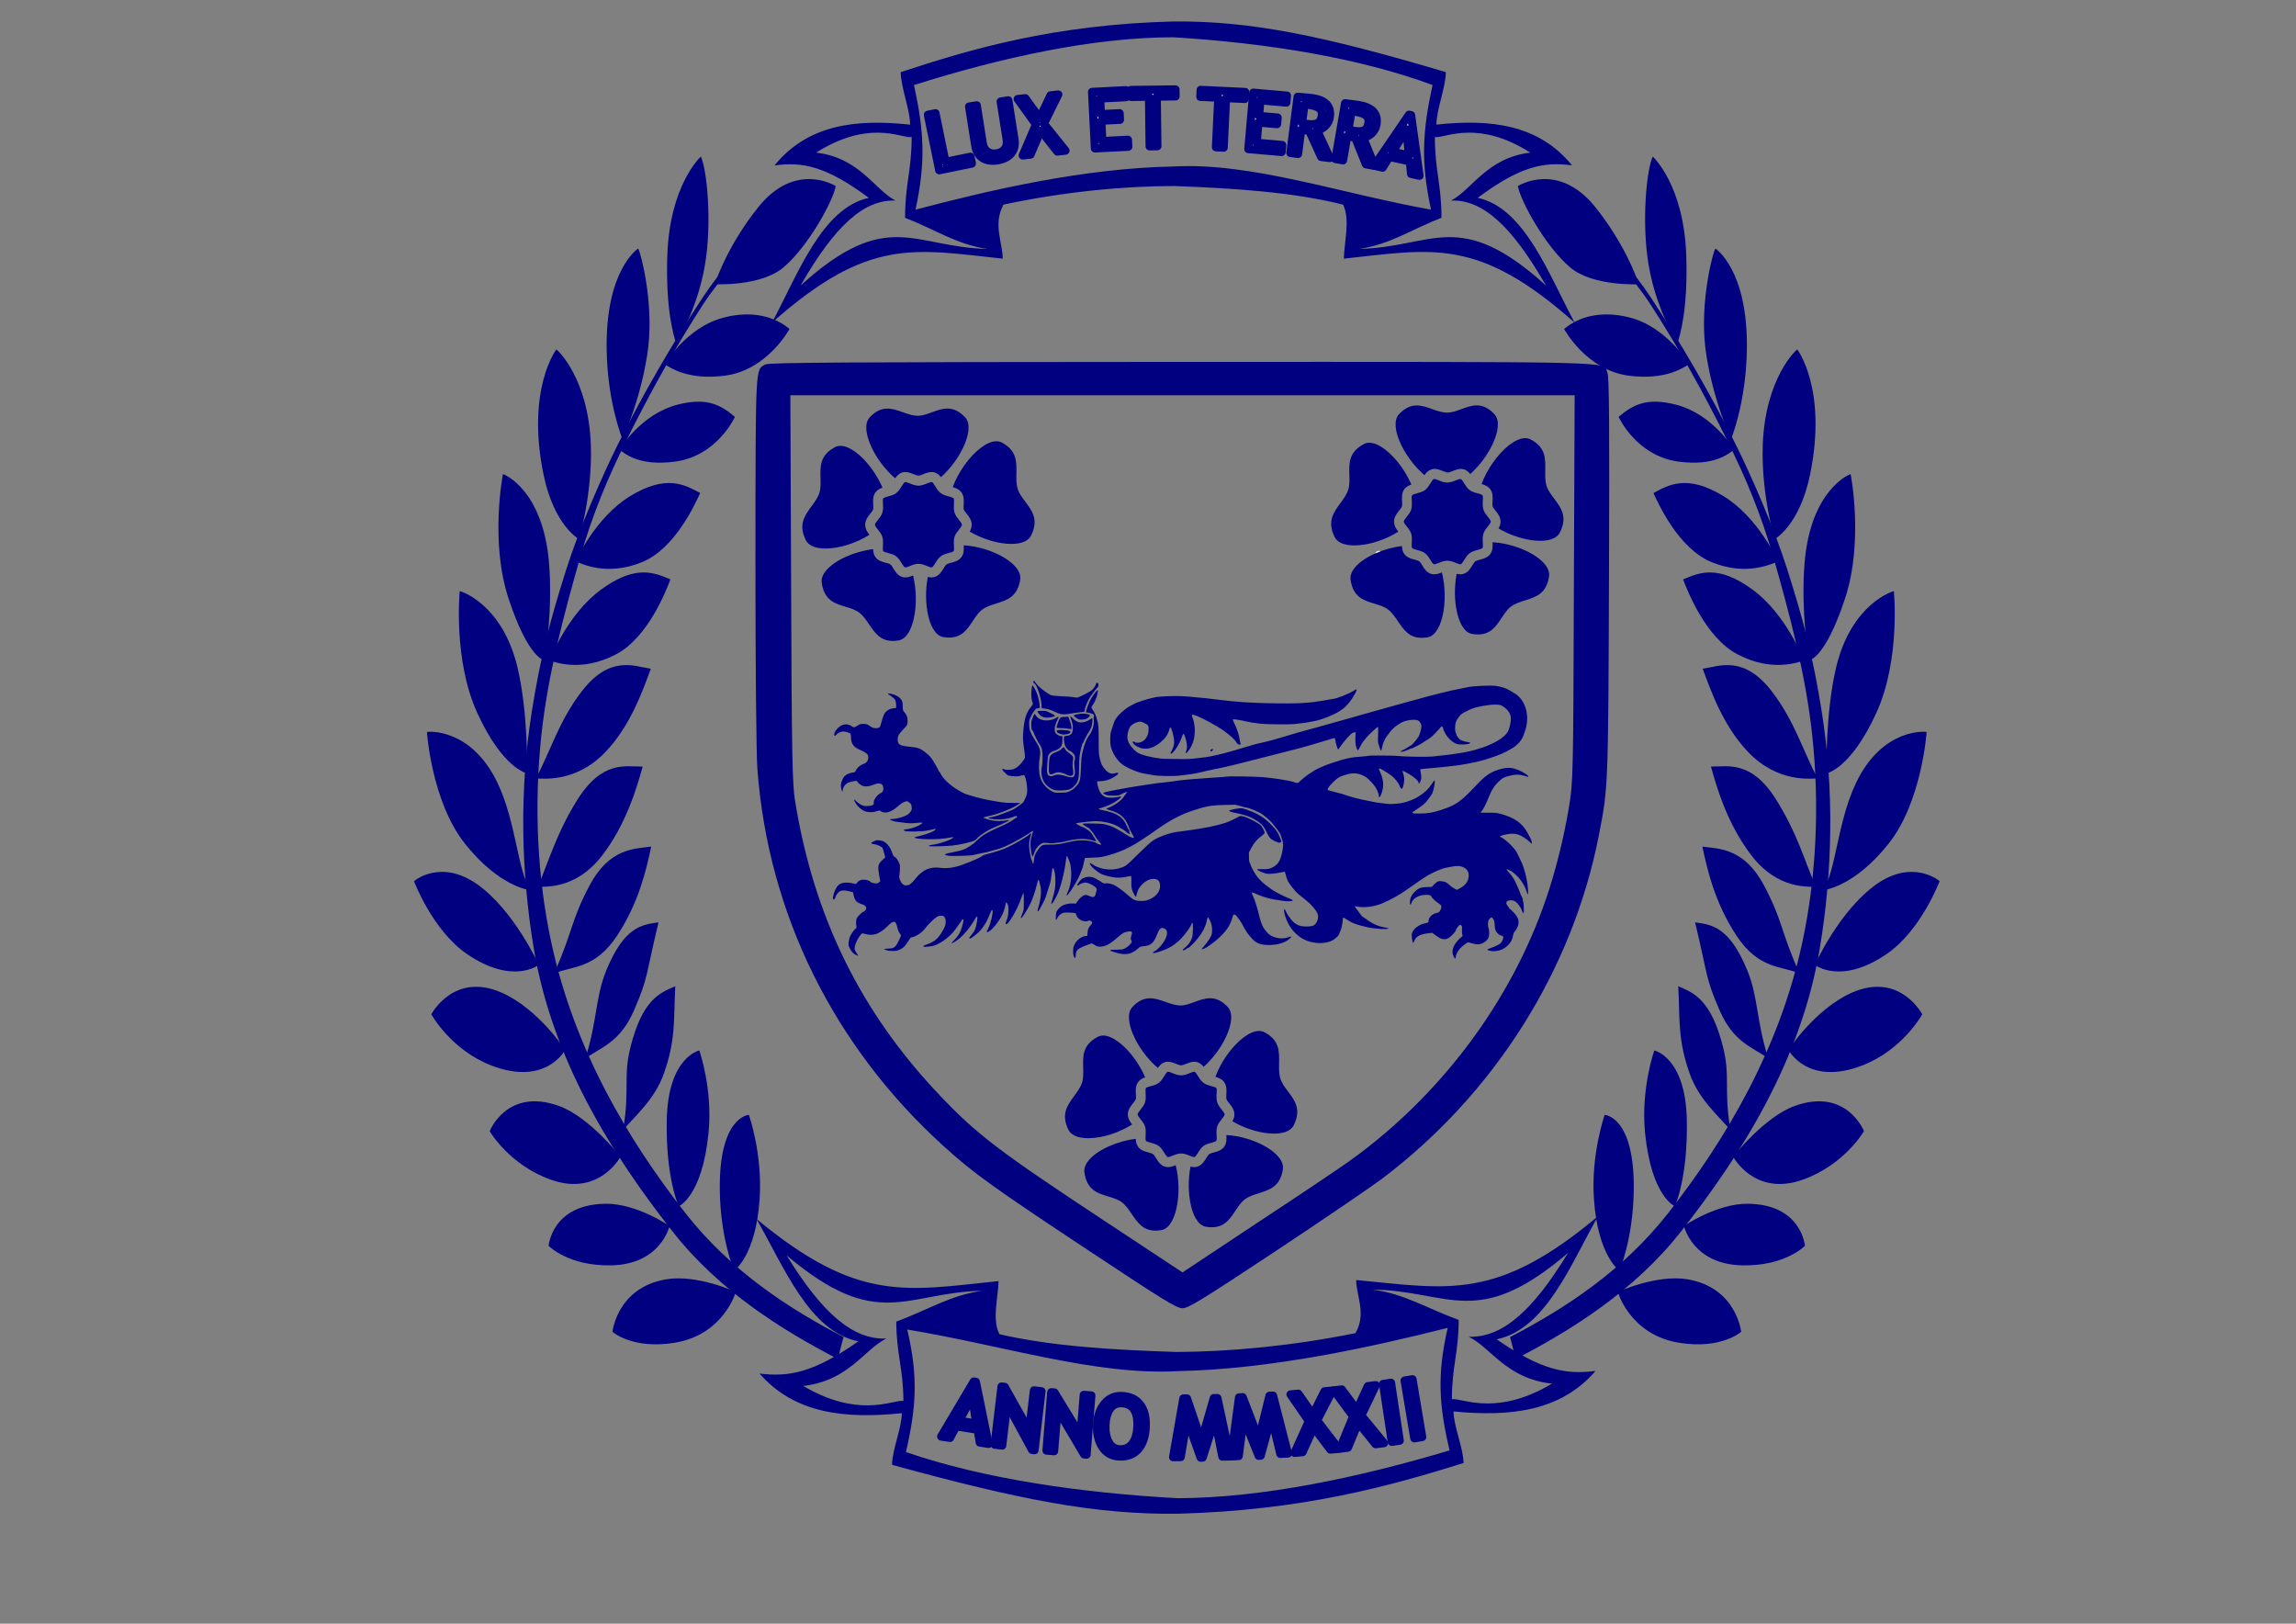 <?xml version="1.0" encoding="UTF-8" standalone="no"?>
<!DOCTYPE svg PUBLIC "-//W3C//DTD SVG 1.1//EN" "http://www.w3.org/Graphics/SVG/1.1/DTD/svg11.dtd">
<!-- Created with Vectornator (http://vectornator.io/) -->
<svg height="100%" stroke-miterlimit="10" style="fill-rule:nonzero;clip-rule:evenodd;stroke-linecap:round;stroke-linejoin:round;" version="1.1" viewBox="0 0 841.995 595.35" width="100%" xml:space="preserve" xmlns="http://www.w3.org/2000/svg" xmlns:vectornator="http://vectornator.io" xmlns:xlink="http://www.w3.org/1999/xlink">
<rect x="0" y="0" width="841.995" height="595.35" fill="#808080" stroke="none"/>
<defs/>
<g id="Layer-2" vectornator:layerName="Layer 2">
<g fill="#ffffff" opacity="1" stroke="#000080" stroke-linecap="round" stroke-linejoin="round" stroke-width="3">
<path d="M344.438 62.414L340.284 42.089L343.059 41.522L346.702 59.35L355.887 57.473L356.397 59.97L344.438 62.414Z"/>
<path d="M355.395 39.07L358.192 38.627L360.412 52.655C360.61 53.905 361.169 54.87 362.089 55.551C363.01 56.232 364.122 56.469 365.428 56.263C366.808 56.044 367.832 55.481 368.5 54.572C369.169 53.663 369.397 52.538 369.184 51.195L366.975 37.237L369.772 36.794L372.028 51.046C372.356 53.116 371.966 54.833 370.858 56.199C369.751 57.564 368.083 58.423 365.854 58.776C363.56 59.139 361.704 58.85 360.283 57.908C358.863 56.967 357.985 55.434 357.648 53.308L355.395 39.07Z"/>
<path d="M387.749 55.566L381.695 47.869L377.9 56.675L375.057 56.995L379.931 45.617L373.226 36.312L376 36.014L381.282 43.313L385.258 34.971L388.087 34.652L382.808 45.35L390.732 55.23L387.749 55.566Z"/>
<path d="M403.446 36.103L403.739 41.859L410.584 41.51L410.706 43.914L403.861 44.263L404.242 51.73L413.632 51.252L413.762 53.797L401.543 54.42L400.488 33.702L412.862 33.072L412.992 35.617L403.446 36.103Z"/>
<path d="M424.205 35.423L424.43 53.617L421.598 53.652L421.374 35.458L414.775 35.539L414.744 32.991L431.069 32.789L431.101 35.338L424.205 35.423Z"/>
<path d="M449.615 35.953L448.749 54.128L445.92 53.993L446.786 35.818L440.195 35.504L440.316 32.958L456.624 33.735L456.503 36.281L449.615 35.953Z"/>
<path d="M462.212 36.773L461.709 42.514L468.536 43.113L468.326 45.511L461.498 44.912L460.845 52.36L470.212 53.181L469.989 55.721L457.801 54.652L459.614 33.986L471.956 35.069L471.734 37.608L462.212 36.773Z"/>
<path d="M484.493 57.533L480.142 47.991C479.515 47.91 478.528 47.735 477.183 47.466L476.024 56.44L473.216 56.077L475.872 35.503C475.975 35.517 476.707 35.575 478.069 35.68C479.431 35.784 480.421 35.877 481.039 35.956C485.982 36.594 488.2 38.88 487.692 42.812C487.526 44.104 486.977 45.216 486.048 46.148C485.119 47.08 484.09 47.601 482.962 47.712L487.708 57.948L484.493 57.533ZM478.354 38.394L477.491 45.079C478.153 45.259 478.802 45.391 479.439 45.473C481.124 45.69 482.386 45.577 483.224 45.133C484.061 44.69 484.57 43.77 484.75 42.375C484.899 41.223 484.594 40.342 483.836 39.73C483.077 39.118 481.808 38.697 480.029 38.467C479.748 38.431 479.19 38.407 478.354 38.394Z"/>
<path d="M500.93 60.252L497.002 50.528C496.379 50.419 495.401 50.201 494.069 49.873L492.518 58.788L489.728 58.302L493.284 37.865C493.386 37.883 494.115 37.974 495.471 38.138C496.827 38.302 497.812 38.437 498.426 38.544C503.337 39.398 505.452 41.779 504.773 45.685C504.549 46.968 503.953 48.055 502.984 48.945C502.014 49.835 500.964 50.311 499.832 50.373L504.125 60.807L500.93 60.252ZM495.637 40.861L494.482 47.502C495.135 47.711 495.778 47.871 496.41 47.981C498.084 48.272 499.35 48.215 500.206 47.808C501.063 47.401 501.611 46.505 501.853 45.119C502.052 43.975 501.786 43.081 501.055 42.436C500.324 41.792 499.074 41.316 497.307 41.008C497.028 40.96 496.472 40.911 495.637 40.861Z"/>
<path d="M517.483 63.768L517.033 59.187L509.499 57.517L507.059 61.458L503.962 60.771L516.738 42.065L517.471 42.227L520.552 64.448L517.483 63.768ZM515.796 47.425L510.682 55.647L516.696 56.98L515.796 47.425Z"/>
</g>
<path d="M307.436 216.326L398.105 216.326L398.105 241.613L307.436 241.613L307.436 216.326Z" fill="#000080" fill-opacity="0" fill-rule="nonzero" opacity="1" stroke="#000080" stroke-linecap="round" stroke-linejoin="round" stroke-opacity="0" stroke-width="3"/>
<path d="M447.115 198.836L447.23 198.836L447.23 198.836L447.115 198.836Z" fill="#000080" fill-opacity="0" fill-rule="nonzero" opacity="1" stroke="#000080" stroke-linecap="round" stroke-linejoin="round" stroke-opacity="0" stroke-width="3"/>
<path d="M505.698 203.493L505.757 203.493L505.757 203.493L505.698 203.493Z" fill="#ffffff" fill-rule="nonzero" opacity="1" stroke="#ffffff" stroke-linecap="round" stroke-linejoin="round" stroke-width="3"/>
<path d="M377.986 363.71C377.986 355.753 400.656 349.302 428.621 349.302C456.586 349.302 479.257 355.753 479.257 363.71C479.257 371.667 456.586 378.118 428.621 378.118C400.656 378.118 377.986 371.667 377.986 363.71Z" fill="#000080" fill-opacity="0" fill-rule="nonzero" opacity="1" stroke="#000080" stroke-linecap="round" stroke-linejoin="round" stroke-opacity="0" stroke-width="3"/>
<g opacity="1">
<path d="M297.607 185.636C295.076 189.089 292.685 192.351 295.492 198.022C296.759 200.581 300.127 201.118 302.729 201.118C308.072 201.118 314.263 198.999 318.84 196.072C318.075 195.093 317.278 193.905 317.278 192.402C317.278 190.672 318.334 189.358 319.183 188.302C319.592 187.792 320.056 187.215 320.175 186.837C320.309 186.414 320.266 185.669 320.226 184.948C320.149 183.604 320.054 181.932 321.01 180.58C321.688 179.621 322.672 179.128 323.639 178.801C322.717 176.664 321.493 174.464 320.009 172.361C316.2 166.964 311.578 163.477 308.235 163.477C307.508 163.477 306.858 163.633 306.247 163.953C300.657 166.885 300.776 170.961 300.902 175.277C300.958 177.213 301.011 179.041 300.492 180.686C299.93 182.466 298.802 184.006 297.607 185.636Z" fill="#000080" fill-rule="nonzero" opacity="1" stroke="none"/>
<path d="M345.967 233.592C346.703 233.712 347.41 233.773 348.067 233.773C352.713 233.773 354.678 230.807 356.758 227.666C357.818 226.066 358.82 224.554 360.179 223.538C361.65 222.437 363.442 221.875 365.339 221.279C369.359 220.016 373.156 218.823 374.123 212.537C374.351 211.056 373.813 209.517 372.523 207.963C370.442 205.456 366.612 203.215 362.31 201.741C361.834 201.599 361.359 201.447 360.885 201.286C358.423 200.557 355.858 200.086 353.412 199.963C353.487 201.288 353.552 202.907 352.622 204.224C351.658 205.586 350.075 206.01 348.803 206.35C348.131 206.529 347.436 206.715 347.098 206.968C346.771 207.214 346.391 207.829 346.023 208.425C345.314 209.574 344.43 211.004 342.854 211.531C342.468 211.66 342.055 211.725 341.626 211.725C341.157 211.725 340.7 211.645 340.257 211.527C339.392 216.023 339.356 221.252 340.419 225.811C341.042 228.481 342.591 233.042 345.967 233.592Z" fill="#000080" fill-rule="nonzero" opacity="1" stroke="none"/>
<path d="M325.423 149.814C323.121 149.814 321.092 150.799 319.036 152.915C316.618 155.403 317.97 160.031 318.991 162.568C320.956 167.449 324.536 172.177 328.272 175.355C328.88 174.488 329.652 173.65 330.778 173.273C331.165 173.144 331.578 173.079 332.006 173.079C333.085 173.079 334.109 173.491 335.013 173.855C335.678 174.122 336.365 174.398 336.817 174.398C337.269 174.398 337.956 174.122 338.621 173.855C339.524 173.491 340.549 173.079 341.627 173.079C342.056 173.079 342.469 173.144 342.855 173.273C343.805 173.591 344.502 174.237 345.062 174.951C348.63 171.783 352 167.248 353.884 162.568C354.904 160.031 356.256 155.403 353.839 152.915C351.77 150.786 349.735 149.795 347.432 149.795C345.483 149.795 343.572 150.5 341.724 151.181C339.953 151.835 338.28 152.452 336.6 152.452C334.781 152.452 333.01 151.823 331.135 151.158C329.273 150.497 327.348 149.814 325.423 149.814Z" fill="#000080" fill-rule="nonzero" opacity="1" stroke="none"/>
<path d="M378.13 196.335C380.978 190.581 378.554 187.355 375.988 183.94C374.837 182.408 373.749 180.961 373.23 179.317C372.668 177.536 372.702 175.608 372.737 173.567C372.813 169.242 372.884 165.156 367.375 162.267C366.764 161.947 366.114 161.791 365.386 161.791C362.044 161.791 357.423 165.277 353.614 170.673C351.78 173.272 350.342 176.02 349.384 178.614C350.529 178.941 351.8 179.419 352.621 180.58C353.577 181.932 353.482 183.605 353.406 184.949C353.365 185.669 353.322 186.414 353.456 186.837C353.575 187.216 354.039 187.793 354.448 188.302C355.296 189.358 356.352 190.672 356.352 192.402C356.352 193.349 356.035 194.171 355.609 194.894C357.398 195.957 359.395 196.891 361.468 197.633C362.238 197.853 362.999 198.096 363.747 198.361C366.156 199.037 368.602 199.431 370.893 199.431C373.495 199.431 376.863 198.894 378.13 196.335Z" fill="#000080" fill-rule="nonzero" opacity="1" stroke="none"/>
<path d="M301.352 213.775C302.333 220.153 306.136 221.296 310.162 222.506C311.969 223.049 313.675 223.563 315.034 224.579C316.506 225.679 317.579 227.259 318.716 228.932C320.839 232.057 322.845 235.009 327.422 235.009C328.075 235.009 328.776 234.949 329.507 234.829C332.884 234.279 334.433 229.718 335.056 227.048C336.26 221.886 336.053 215.865 334.831 211.022C333.972 211.366 333.014 211.725 332.006 211.725C331.577 211.725 331.164 211.66 330.778 211.531C329.202 211.004 328.319 209.574 327.609 208.425C327.241 207.829 326.861 207.213 326.533 206.968C326.196 206.715 325.501 206.529 324.829 206.349C323.557 206.009 321.974 205.586 321.01 204.224C320.388 203.344 320.212 202.33 320.185 201.358C313.394 202.156 306.131 205.368 302.951 209.201C301.662 210.755 301.124 212.294 301.352 213.775Z" fill="#000080" fill-rule="nonzero" opacity="1" stroke="none"/>
<path d="M339.923 207.519C340.562 207.777 341.222 208.042 341.626 208.042C341.678 208.042 341.721 208.037 341.749 208.028C342.101 207.91 342.622 207.066 343.003 206.449C343.524 205.605 344.116 204.647 344.993 203.99C345.879 203.326 346.955 203.038 347.903 202.784C348.585 202.602 349.518 202.353 349.728 202.056C349.93 201.771 349.874 200.788 349.833 200.07C349.776 199.059 349.711 197.912 350.052 196.829C350.382 195.782 351.077 194.917 351.69 194.154C352.173 193.554 352.774 192.806 352.774 192.402C352.774 191.998 352.173 191.25 351.69 190.649C351.077 189.886 350.382 189.021 350.052 187.974C349.711 186.892 349.776 185.745 349.833 184.733C349.874 184.016 349.93 183.033 349.728 182.747C349.518 182.451 348.585 182.201 347.904 182.019C346.955 181.765 345.88 181.478 344.993 180.813C344.116 180.156 343.524 179.199 343.003 178.354C342.622 177.737 342.101 176.893 341.749 176.776C341.721 176.766 341.679 176.761 341.626 176.761C341.223 176.761 340.562 177.027 339.923 177.284C338.995 177.658 337.943 178.081 336.816 178.081C335.69 178.081 334.638 177.657 333.71 177.284C333.071 177.027 332.41 176.761 332.006 176.761C331.954 176.761 331.911 176.766 331.883 176.776C331.532 176.893 331.01 177.737 330.63 178.354C330.108 179.199 329.516 180.156 328.639 180.813C327.752 181.477 326.677 181.765 325.728 182.018C325.047 182.2 324.113 182.45 323.903 182.747C323.701 183.032 323.757 184.015 323.798 184.733C323.855 185.744 323.92 186.891 323.579 187.974C323.248 189.021 322.553 189.886 321.94 190.648C321.458 191.249 320.857 191.997 320.857 192.401C320.857 192.806 321.458 193.553 321.94 194.154C322.553 194.917 323.248 195.782 323.579 196.829C323.92 197.911 323.855 199.058 323.798 200.069C323.757 200.787 323.701 201.77 323.904 202.056C324.113 202.352 325.047 202.602 325.728 202.784C326.677 203.038 327.752 203.325 328.639 203.989C329.516 204.646 330.108 205.603 330.629 206.448C331.01 207.065 331.532 207.909 331.883 208.027C331.911 208.037 331.954 208.042 332.006 208.042C332.41 208.042 333.071 207.776 333.71 207.518C334.638 207.145 335.69 206.722 336.816 206.722C337.943 206.722 338.995 207.146 339.923 207.519Z" fill="#000080" fill-rule="nonzero" opacity="1" stroke="none"/>
</g>
<g opacity="1">
<path d="M491.549 184.496C489.018 187.95 486.627 191.212 489.434 196.882C490.701 199.442 494.069 199.979 496.67 199.979C502.014 199.979 508.205 197.859 512.782 194.932C512.017 193.954 511.22 192.765 511.22 191.262C511.22 189.532 512.276 188.218 513.125 187.162C513.534 186.653 513.997 186.076 514.117 185.697C514.251 185.274 514.208 184.529 514.167 183.809C514.091 182.465 513.996 180.792 514.952 179.44C515.63 178.481 516.614 177.989 517.581 177.662C516.659 175.524 515.434 173.324 513.95 171.221C510.141 165.825 505.52 162.338 502.177 162.338C501.45 162.338 500.799 162.494 500.188 162.814C494.599 165.746 494.717 169.822 494.843 174.137C494.899 176.073 494.953 177.902 494.433 179.546C493.872 181.327 492.743 182.866 491.549 184.496Z" fill="#000080" fill-rule="nonzero" opacity="1" stroke="none"/>
<path d="M539.909 232.453C540.645 232.573 541.351 232.633 542.009 232.633C546.654 232.633 548.619 229.667 550.699 226.527C551.76 224.926 552.761 223.414 554.12 222.398C555.591 221.298 557.384 220.735 559.281 220.139C563.301 218.876 567.097 217.684 568.064 211.398C568.293 209.917 567.754 208.378 566.465 206.824C564.384 204.316 560.553 202.075 556.252 200.601C555.776 200.46 555.301 200.308 554.827 200.146C552.365 199.417 549.799 198.946 547.354 198.824C547.428 200.149 547.494 201.768 546.563 203.084C545.599 204.447 544.017 204.87 542.745 205.21C542.073 205.39 541.378 205.576 541.04 205.829C540.713 206.074 540.332 206.69 539.965 207.285C539.255 208.434 538.372 209.865 536.796 210.391C536.41 210.521 535.997 210.586 535.568 210.586C535.099 210.586 534.641 210.506 534.198 210.387C533.334 214.884 533.297 220.113 534.361 224.671C534.983 227.341 536.532 231.902 539.909 232.453Z" fill="#000080" fill-rule="nonzero" opacity="1" stroke="none"/>
<path d="M519.535 148.663C517.234 148.663 515.204 149.648 513.149 151.764C510.731 154.253 512.082 158.88 513.103 161.417C515.068 166.299 518.648 171.026 522.384 174.205C522.992 173.337 523.764 172.499 524.891 172.122C525.277 171.993 525.69 171.928 526.119 171.928C527.197 171.928 528.222 172.34 529.126 172.704C529.79 172.971 530.477 173.248 530.929 173.248C531.382 173.248 532.069 172.971 532.733 172.704C533.637 172.34 534.661 171.928 535.74 171.928C536.168 171.928 536.582 171.994 536.968 172.123C537.917 172.44 538.614 173.086 539.174 173.8C542.742 170.633 546.112 166.098 547.996 161.417C549.017 158.88 550.368 154.253 547.951 151.764C545.883 149.636 543.847 148.644 541.545 148.644C539.595 148.644 537.684 149.349 535.837 150.031C534.065 150.684 532.392 151.301 530.712 151.301C528.893 151.301 527.122 150.673 525.247 150.007C523.385 149.346 521.46 148.663 519.535 148.663Z" fill="#000080" fill-rule="nonzero" opacity="1" stroke="none"/>
<path d="M572.071 195.195C574.92 189.441 572.496 186.216 569.929 182.801C568.778 181.269 567.691 179.822 567.172 178.177C566.61 176.397 566.643 174.469 566.679 172.427C566.755 168.102 566.826 164.017 561.317 161.128C560.705 160.807 560.055 160.651 559.328 160.651C555.986 160.651 551.365 164.138 547.556 169.534C545.721 172.133 544.284 174.88 543.326 177.475C544.471 177.801 545.741 178.279 546.563 179.441C547.519 180.793 547.424 182.465 547.347 183.809C547.306 184.53 547.264 185.275 547.397 185.698C547.517 186.076 547.98 186.653 548.389 187.162C549.238 188.219 550.294 189.532 550.294 191.262C550.294 192.21 549.977 193.031 549.551 193.755C551.339 194.817 553.336 195.751 555.409 196.494C556.179 196.714 556.94 196.956 557.689 197.221C560.098 197.897 562.544 198.292 564.834 198.292C567.437 198.292 570.804 197.755 572.071 195.195Z" fill="#000080" fill-rule="nonzero" opacity="1" stroke="none"/>
<path d="M495.294 212.635C496.275 219.013 500.078 220.156 504.104 221.367C505.91 221.91 507.617 222.423 508.976 223.439C510.447 224.539 511.521 226.12 512.657 227.793C514.781 230.917 516.787 233.869 521.364 233.869C522.017 233.869 522.718 233.809 523.449 233.69C526.826 233.139 528.375 228.578 528.998 225.908C530.202 220.747 529.995 214.726 528.773 209.883C527.914 210.226 526.955 210.586 525.948 210.586C525.519 210.586 525.106 210.52 524.72 210.391C523.144 209.865 522.26 208.434 521.551 207.285C521.183 206.69 520.802 206.074 520.475 205.828C520.137 205.575 519.442 205.39 518.77 205.21C517.498 204.87 515.916 204.447 514.952 203.084C514.33 202.205 514.154 201.19 514.127 200.218C507.335 201.017 500.073 204.229 496.893 208.061C495.604 209.616 495.066 211.154 495.294 212.635Z" fill="#000080" fill-rule="nonzero" opacity="1" stroke="none"/>
<path d="M533.864 206.38C534.503 206.637 535.164 206.903 535.568 206.903C535.62 206.903 535.662 206.898 535.69 206.888C536.042 206.771 536.564 205.926 536.944 205.31C537.466 204.465 538.057 203.508 538.934 202.851C539.821 202.186 540.896 201.899 541.845 201.645C542.526 201.463 543.46 201.213 543.67 200.917C543.872 200.631 543.816 199.648 543.775 198.931C543.717 197.919 543.652 196.773 543.994 195.69C544.324 194.643 545.019 193.778 545.632 193.015C546.115 192.414 546.715 191.667 546.715 191.262C546.715 190.858 546.114 190.11 545.632 189.51C545.019 188.747 544.324 187.882 543.994 186.835C543.652 185.752 543.717 184.605 543.775 183.594C543.816 182.876 543.872 181.894 543.669 181.608C543.46 181.311 542.527 181.062 541.845 180.879C540.896 180.626 539.821 180.338 538.934 179.674C538.057 179.017 537.466 178.059 536.944 177.215C536.564 176.598 536.042 175.754 535.691 175.636C535.663 175.627 535.62 175.622 535.568 175.622C535.164 175.622 534.503 175.888 533.864 176.145C532.937 176.518 531.885 176.941 530.758 176.941C529.631 176.941 528.58 176.518 527.651 176.145C527.012 175.887 526.352 175.622 525.948 175.622C525.896 175.622 525.853 175.627 525.825 175.636C525.473 175.753 524.952 176.598 524.571 177.214C524.049 178.059 523.458 179.016 522.581 179.674C521.694 180.338 520.618 180.625 519.67 180.879C518.988 181.061 518.055 181.31 517.845 181.607C517.643 181.893 517.699 182.876 517.739 183.593C517.797 184.605 517.862 185.751 517.52 186.834C517.19 187.881 516.495 188.746 515.882 189.509C515.399 190.11 514.799 190.858 514.799 191.262C514.799 191.666 515.399 192.413 515.882 193.014C516.495 193.777 517.19 194.642 517.52 195.689C517.862 196.772 517.797 197.918 517.739 198.93C517.699 199.648 517.643 200.63 517.845 200.916C518.055 201.213 518.988 201.462 519.67 201.644C520.618 201.898 521.693 202.185 522.581 202.85C523.458 203.507 524.049 204.464 524.571 205.309C524.951 205.925 525.473 206.77 525.825 206.888C525.853 206.897 525.895 206.902 525.948 206.902C526.352 206.902 527.012 206.636 527.652 206.379C528.58 206.006 529.631 205.582 530.758 205.582C531.885 205.582 532.937 206.006 533.864 206.38Z" fill="#000080" fill-rule="nonzero" opacity="1" stroke="none"/>
</g>
<g opacity="1">
<path d="M393.936 401.853C391.405 405.306 389.014 408.568 391.821 414.238C393.088 416.798 396.456 417.335 399.058 417.335C404.401 417.335 410.592 415.216 415.169 412.289C414.404 411.31 413.607 410.122 413.607 408.619C413.607 406.889 414.663 405.575 415.512 404.519C415.921 404.009 416.385 403.432 416.504 403.054C416.638 402.631 416.595 401.886 416.554 401.165C416.478 399.821 416.383 398.149 417.339 396.797C418.017 395.838 419.001 395.345 419.968 395.018C419.046 392.881 417.821 390.681 416.337 388.578C412.528 383.181 407.907 379.694 404.564 379.694C403.837 379.694 403.186 379.85 402.575 380.17C396.986 383.102 397.104 387.178 397.23 391.493C397.286 393.43 397.34 395.258 396.82 396.903C396.259 398.683 395.13 400.223 393.936 401.853Z" fill="#000080" fill-rule="nonzero" opacity="1" stroke="none"/>
<path d="M442.296 449.809C443.032 449.929 443.738 449.99 444.396 449.99C449.042 449.99 451.006 447.024 453.086 443.883C454.147 442.283 455.148 440.771 456.508 439.755C457.979 438.654 459.771 438.092 461.668 437.495C465.688 436.233 469.484 435.04 470.451 428.754C470.68 427.273 470.141 425.734 468.852 424.18C466.771 421.673 462.94 419.432 458.639 417.958C458.163 417.816 457.688 417.664 457.214 417.503C454.752 416.774 452.186 416.303 449.741 416.18C449.815 417.505 449.881 419.124 448.95 420.441C447.986 421.803 446.404 422.227 445.132 422.567C444.46 422.746 443.765 422.932 443.427 423.185C443.1 423.431 442.719 424.046 442.352 424.642C441.642 425.791 440.759 427.221 439.183 427.748C438.797 427.877 438.384 427.942 437.955 427.942C437.486 427.942 437.028 427.862 436.585 427.744C435.721 432.24 435.684 437.469 436.748 442.028C437.37 444.698 438.92 449.259 442.296 449.809Z" fill="#000080" fill-rule="nonzero" opacity="1" stroke="none"/>
<path d="M421.752 366.03C419.45 366.03 417.421 367.016 415.365 369.132C412.947 371.62 414.299 376.248 415.32 378.785C417.284 383.666 420.865 388.394 424.6 391.572C425.209 390.705 425.98 389.867 427.107 389.49C427.493 389.361 427.906 389.296 428.335 389.296C429.414 389.296 430.438 389.708 431.342 390.071C432.006 390.339 432.693 390.615 433.146 390.615C433.598 390.615 434.285 390.339 434.949 390.071C435.853 389.708 436.877 389.296 437.956 389.296C438.385 389.296 438.798 389.361 439.184 389.49C440.134 389.808 440.831 390.454 441.391 391.168C444.958 388 448.329 383.465 450.212 378.784C451.233 376.247 452.585 371.62 450.167 369.132C448.099 367.003 446.063 366.012 443.761 366.012C441.812 366.012 439.901 366.717 438.053 367.398C436.281 368.052 434.608 368.669 432.928 368.669C431.11 368.669 429.339 368.04 427.464 367.375C425.601 366.714 423.677 366.03 421.752 366.03Z" fill="#000080" fill-rule="nonzero" opacity="1" stroke="none"/>
<path d="M474.458 412.552C477.307 406.798 474.883 403.572 472.316 400.157C471.165 398.625 470.078 397.178 469.559 395.534C468.997 393.753 469.03 391.825 469.066 389.784C469.142 385.459 469.213 381.373 463.704 378.484C463.092 378.164 462.442 378.008 461.715 378.008C458.373 378.008 453.752 381.494 449.943 386.89C448.109 389.489 446.671 392.237 445.713 394.831C446.858 395.158 448.128 395.636 448.95 396.797C449.906 398.149 449.811 399.822 449.734 401.166C449.693 401.886 449.651 402.631 449.784 403.054C449.904 403.433 450.367 404.01 450.777 404.519C451.625 405.575 452.681 406.889 452.681 408.619C452.681 409.566 452.364 410.388 451.938 411.111C453.727 412.174 455.724 413.107 457.797 413.85C458.566 414.07 459.327 414.313 460.076 414.578C462.485 415.253 464.931 415.648 467.221 415.648C469.824 415.648 473.191 415.111 474.458 412.552Z" fill="#000080" fill-rule="nonzero" opacity="1" stroke="none"/>
<path d="M397.681 429.992C398.662 436.369 402.465 437.513 406.491 438.723C408.297 439.266 410.004 439.78 411.363 440.796C412.834 441.896 413.908 443.476 415.044 445.149C417.168 448.274 419.174 451.226 423.751 451.226C424.404 451.226 425.105 451.166 425.836 451.046C429.213 450.496 430.762 445.935 431.385 443.265C432.589 438.103 432.382 432.082 431.16 427.239C430.301 427.583 429.342 427.942 428.335 427.942C427.906 427.942 427.493 427.876 427.107 427.748C425.531 427.221 424.648 425.791 423.938 424.642C423.57 424.046 423.189 423.43 422.862 423.185C422.524 422.932 421.829 422.746 421.157 422.566C419.885 422.226 418.303 421.803 417.339 420.441C416.717 419.561 416.541 418.547 416.514 417.575C409.722 418.373 402.46 421.585 399.28 425.418C397.991 426.972 397.453 428.511 397.681 429.992Z" fill="#000080" fill-rule="nonzero" opacity="1" stroke="none"/>
<path d="M436.252 423.736C436.89 423.994 437.551 424.259 437.955 424.259C438.007 424.259 438.049 424.254 438.078 424.245C438.429 424.127 438.951 423.283 439.332 422.666C439.853 421.821 440.444 420.864 441.321 420.207C442.208 419.543 443.283 419.255 444.232 419.001C444.913 418.819 445.847 418.57 446.057 418.273C446.259 417.987 446.203 417.005 446.162 416.287C446.104 415.276 446.039 414.129 446.381 413.046C446.711 411.999 447.406 411.134 448.019 410.371C448.502 409.77 449.102 409.023 449.102 408.619C449.102 408.215 448.501 407.467 448.019 406.866C447.406 406.103 446.711 405.238 446.381 404.191C446.039 403.109 446.104 401.962 446.162 400.95C446.203 400.232 446.259 399.25 446.057 398.964C445.847 398.668 444.914 398.418 444.232 398.236C443.283 397.982 442.208 397.695 441.321 397.03C440.444 396.373 439.853 395.416 439.331 394.571C438.951 393.954 438.429 393.11 438.078 392.993C438.05 392.983 438.007 392.978 437.955 392.978C437.551 392.978 436.891 393.244 436.252 393.501C435.324 393.875 434.272 394.298 433.145 394.298C432.018 394.298 430.967 393.874 430.038 393.501C429.399 393.244 428.739 392.978 428.335 392.978C428.283 392.978 428.24 392.983 428.212 392.993C427.86 393.11 427.339 393.954 426.958 394.571C426.436 395.416 425.845 396.373 424.968 397.03C424.081 397.694 423.005 397.982 422.057 398.235C421.375 398.417 420.442 398.667 420.232 398.964C420.03 399.249 420.086 400.232 420.126 400.95C420.184 401.961 420.249 403.108 419.908 404.191C419.577 405.238 418.882 406.102 418.269 406.865C417.786 407.466 417.186 408.214 417.186 408.618C417.186 409.022 417.787 409.77 418.269 410.371C418.882 411.134 419.577 411.999 419.908 413.046C420.249 414.128 420.184 415.275 420.126 416.286C420.086 417.004 420.03 417.987 420.232 418.273C420.442 418.569 421.375 418.819 422.057 419.001C423.005 419.255 424.081 419.542 424.968 420.206C425.845 420.863 426.436 421.82 426.958 422.665C427.339 423.282 427.86 424.126 428.212 424.244C428.24 424.253 428.282 424.258 428.335 424.258C428.739 424.258 429.399 423.992 430.039 423.735C430.967 423.362 432.018 422.939 433.145 422.939C434.272 422.939 435.324 423.363 436.252 423.736Z" fill="#000080" fill-rule="nonzero" opacity="1" stroke="none"/>
</g>
<path d="M533.355 351.165C533.199 350.939 532.973 350.418 532.817 350.019C532.504 349.116 532.678 347.918 533.32 346.598C533.772 345.712 535.248 344.01 536.012 343.524C536.412 343.281 536.429 343.212 536.238 342.586C536.134 342.204 536.082 341.423 536.134 340.78C536.221 339.791 536.186 339.617 535.873 339.322C535.561 339.044 535.474 339.026 535.161 339.252C534.762 339.547 533.946 340.694 533.928 341.006C533.928 341.11 533.824 341.336 533.72 341.492C531.341 344.583 529.552 345.122 527.225 343.472C526.756 343.142 526.114 342.691 525.784 342.447L525.176 342.013L523.405 342.256C520.487 342.638 519.202 343.42 518.56 345.209C518.456 345.486 518.299 345.712 518.212 345.677C518.126 345.66 517.952 345.035 517.83 344.288C517.553 342.552 517.761 341.735 518.751 340.624C519.602 339.669 521.269 338.783 522.641 338.523C523.769 338.314 523.874 338.245 523.874 337.741C523.874 336.404 525.246 335.015 526.826 334.772C527.694 334.633 528.146 334.181 528.458 333.14C528.753 332.132 528.632 331.941 527.295 331.021C526.114 330.222 525.124 329.267 524.898 328.677C524.707 328.19 523.874 328.017 522.172 328.156C520.001 328.312 518.004 329.597 517.605 331.09C517.327 332.132 516.997 331.82 517.066 330.604C517.136 329.284 517.57 328.329 518.577 327.235C520.071 325.655 520.887 325.308 523.405 325.256L525.089 325.203L525.593 324.613C525.871 324.266 526.409 323.78 526.808 323.502C527.468 323.05 527.59 323.015 528.667 323.137C530.021 323.276 530.455 323.484 531.532 324.491C531.983 324.908 532.782 325.481 533.303 325.777L534.293 326.28L535.422 325.672C537.401 324.613 538.461 323.172 538.6 321.314C538.721 319.473 537.836 318.275 535.908 317.719C534.71 317.372 533.894 317.441 529.952 318.223C529.066 318.396 526.287 319.542 524.968 320.254C524.672 320.411 524.047 320.758 523.561 321.018C522.745 321.453 520.175 323.206 517.622 325.03C513.559 327.965 510.207 329.875 506.595 331.351C503.938 332.445 500.083 332.914 497.808 332.428C497.322 332.323 496.888 332.271 496.836 332.323C496.801 332.358 497.148 332.896 497.634 333.504C498.121 334.112 498.728 334.946 498.989 335.345C499.249 335.744 499.579 336.109 499.736 336.161C499.874 336.213 500.465 336.613 501.038 337.029C503.261 338.714 505.466 339.686 507.949 340.086C508.696 340.207 509.235 340.364 509.165 340.45C508.748 340.867 504.146 340.589 501.472 339.982C497.495 339.079 495.985 338.523 494.057 337.255C493.38 336.804 492.737 336.439 492.633 336.439C492.512 336.439 492.442 336.717 492.425 337.081C492.425 337.985 492.112 339.808 491.834 340.572C491.088 342.621 490.862 343.09 490.497 343.368C490.271 343.541 489.855 343.906 489.577 344.167C487.892 345.66 484.419 346.198 481.102 345.469C476.535 344.462 472.977 341.006 471.346 336.022C470.912 334.685 470.758 333.313 471.044 333.313C471.124 333.313 471.4 333.765 471.661 334.338C471.921 334.893 472.267 335.519 472.43 335.71C472.592 335.918 473.036 336.508 473.415 337.047C474.297 338.297 475.719 339.252 477.126 339.547C478.55 339.86 481.068 339.738 481.762 339.322C482.926 338.627 483.672 336.63 483.256 335.258C482.891 334.008 481.05 331.768 479.157 330.274C478.671 329.892 478.237 329.527 478.202 329.475C478.15 329.423 477.647 329.024 477.074 328.59C475.771 327.583 474.719 326.489 473.47 324.804C472.256 323.172 472.048 322.755 471.607 321.07C471.411 320.324 471.221 319.681 471.185 319.647C471.148 319.612 470.582 319.699 469.924 319.838C467.814 320.289 465.737 320.497 464.626 320.376C463.553 320.237 461.186 319.195 461.054 318.796C461.012 318.657 461.542 318.622 462.79 318.691C464.93 318.778 466.026 318.518 467.45 317.58C468.931 316.608 469.738 315.01 470.303 311.954C470.73 309.627 470.641 308.88 469.599 306.049C469.441 305.615 468.868 304.73 468.327 304.052C467.785 303.392 467.137 302.566 466.885 302.229C465.878 300.88 463.275 298.655 461.924 297.99C459.939 297.011 457.765 296.147 457.291 296.147C457.096 296.147 456.077 295.904 455.025 295.606L453.113 295.064L449.027 295.151C443.909 295.26 442.053 295.611 436.518 297.514C432.953 298.74 429.068 300.798 425.142 303.549C419.135 307.734 416.393 309.522 414.429 310.478C413.731 310.825 412.965 311.207 412.727 311.328C410.9 312.301 406.222 313.829 403.904 314.228C403.265 314.333 401.662 314.454 400.342 314.472C399.022 314.506 397.908 314.558 397.864 314.593C397.821 314.645 397.67 315.288 397.526 316.034C397.383 316.781 397.157 317.702 397.025 318.101C396.567 319.438 395.735 321.453 395.35 322.13C395.138 322.494 394.796 323.12 394.591 323.502C393.361 325.777 391.434 328.503 391.172 328.347C391.048 328.277 391.489 327.009 391.878 326.332C391.97 326.176 392.22 325.325 392.436 324.422C393.118 321.591 392.941 317.406 392.057 315.514C391.878 315.131 391.653 314.593 391.554 314.333C391.456 314.072 391.309 313.864 391.229 313.864C391.147 313.864 390.993 314.628 390.885 315.548C390.503 318.848 389.517 323.154 388.4 326.384C387.638 328.59 385.866 331.681 385.547 331.368C385.488 331.316 385.71 330.378 386.042 329.284C386.867 326.593 387.037 325.516 387.044 323.033C387.051 320.793 386.693 318.744 386.231 318.361C385.965 318.136 385.891 318.379 385.726 319.942C385.536 321.73 385.266 323.328 385.033 324.023C384.904 324.405 384.548 325.533 384.243 326.541C383.937 327.548 383.546 328.763 383.374 329.232C383.029 330.205 381.23 333.608 380.851 333.99C380.393 334.477 380.384 334.008 380.822 332.584C381.68 329.771 381.964 326.871 381.563 324.978C381.218 323.345 380.961 322.547 380.782 322.547C380.705 322.547 380.427 323.467 380.165 324.578C379.622 326.905 378.58 329.91 377.743 331.577C376.64 333.747 374.806 336.613 374.513 336.613C374.268 336.613 374.301 336.474 374.909 334.963C375.463 333.591 375.466 333.539 375.473 330.535C375.477 328.624 375.412 327.496 375.305 327.478C375.209 327.478 374.798 328.451 374.391 329.632C373.129 333.348 369.918 338.87 369.024 338.87C368.68 338.87 368.74 338.419 369.255 337.151C369.878 335.605 370.036 332.532 369.541 331.577C369.128 330.795 368.793 330.691 368.793 331.351C368.793 331.959 368.214 333.938 367.716 335.05C366.889 336.89 365.194 339.304 363.727 340.728C362.991 341.44 362.074 341.926 361.869 341.718C361.812 341.666 362.05 341.093 362.395 340.468C363.229 338.922 364.271 334.65 363.989 333.904C363.849 333.539 363.623 333.608 363.482 334.043C363.414 334.268 363.057 335.084 362.689 335.883C362.32 336.682 362.02 337.359 362.02 337.394C362.02 337.637 360.33 340.259 359.743 340.937C358.528 342.309 355.9 344.358 355.583 344.149C355.294 343.976 355.404 343.767 356.385 342.621C357.495 341.301 357.93 340.225 358.278 337.915C358.629 335.588 358.408 335.484 357.279 337.429C355.753 340.068 353.554 342.725 351.601 344.288C350.71 345 348.989 346.042 348.883 345.938C348.843 345.886 349.401 345.243 350.119 344.497C351.531 343.021 352.233 341.805 352.818 339.825C353.554 337.325 353.428 336.265 352.554 337.655C352.184 338.245 351.415 339.322 350.769 340.173C350.696 340.259 350.446 340.624 350.213 340.954C348.432 343.524 344.081 346.598 341.787 346.91C339.471 347.223 338.577 347.24 338.577 346.98C338.577 346.824 338.997 346.58 339.749 346.337C342.984 345.261 344.493 343.837 346.365 340.016C346.921 338.888 346.968 337.29 346.467 336.439C346.146 335.883 346.03 335.831 345.252 335.779C344.611 335.744 344.201 335.831 343.658 336.126C342.807 336.595 340.157 339.131 339.434 340.19C338.368 341.735 336.071 343.35 334.537 343.628C334.016 343.715 333.818 343.871 333.549 344.392C333.365 344.74 332.799 345.573 332.292 346.25C331.524 347.258 331.165 347.57 330.158 348.074C329.041 348.63 328.824 348.682 327.379 348.682C326.228 348.682 325.582 348.595 324.945 348.334L324.076 347.987L324.945 347.865C325.422 347.813 326.146 347.744 326.554 347.744C327.862 347.709 328.571 347.067 329.56 345.018C330.029 344.045 330.415 343.159 330.415 343.038C330.415 342.934 330.231 342.586 330.008 342.291C329.562 341.683 329.343 341.145 329.015 339.825C328.666 338.436 328.39 338.002 327.848 338.002C327.24 338.002 326.709 338.367 325.459 339.634C324.224 340.885 322.508 342.048 321.319 342.465C320.197 342.847 318.444 342.847 317.287 342.447C316.801 342.291 316.293 342.204 316.158 342.256C315.663 342.465 314.308 344.549 313.859 345.799C313.214 347.588 313.248 348.161 314.078 349.394C314.453 349.949 314.732 350.436 314.698 350.47C314.663 350.505 314.23 350.314 313.734 350.054C312.754 349.515 312.299 348.994 311.572 347.588C311.141 346.754 311.11 346.563 311.223 345.504C311.292 344.861 311.483 343.976 311.649 343.541C311.958 342.725 313.209 340.902 313.63 340.659C314.011 340.433 314.233 339.86 314.081 339.478C313.851 338.905 313.9 337.394 314.17 336.734C314.438 336.092 316.22 334.355 316.607 334.355C316.734 334.355 317.046 334.112 317.3 333.799C317.643 333.4 317.734 333.14 317.655 332.81C317.528 332.271 316.992 331.785 316.37 331.646C315.812 331.525 314.62 330.969 314.258 330.674C313.658 330.17 313.23 329.319 313.063 328.277C312.966 327.669 312.865 327.166 312.838 327.166C312.811 327.148 312.08 326.957 311.215 326.749C309.586 326.367 308.81 326.384 307.968 326.818C307.381 327.131 306.513 328.277 306.364 328.972C306.122 330.066 305.297 330.083 305.473 328.972C305.76 327.183 306.585 325.342 307.471 324.526C308.507 323.571 310.588 323.345 312.99 323.953L313.887 324.162L314.357 323.606C315.027 322.807 315.66 322.547 316.855 322.547C317.826 322.547 319.011 322.963 319.301 323.415C319.428 323.606 320.687 323.936 321.331 323.936C321.661 323.936 322.074 323.762 322.35 323.536L322.816 323.137L322.447 321.053C321.819 317.528 321.961 316.833 323.625 315.305L324.648 314.385L324.243 312.822C324.021 311.971 323.76 311.12 323.663 310.946C323.387 310.425 321.89 309.748 320.53 309.522C319.1 309.279 319.103 309.14 320.556 308.446C321.386 308.029 321.572 308.012 322.566 308.151C324.009 308.342 324.352 308.533 325.54 309.731C326.171 310.373 326.792 311.554 327.371 313.204C327.539 313.673 327.794 314.055 327.987 314.124C328.47 314.281 329.196 315.201 329.675 316.295C330.061 317.146 330.088 317.389 330 318.987C329.946 319.942 329.854 320.897 329.795 321.088C329.602 321.765 330.182 323.311 330.885 324.005C331.427 324.526 331.656 324.63 332.285 324.63C332.698 324.63 333.247 324.509 333.506 324.387C334.025 324.109 335.222 322.877 336.132 321.678C336.861 320.706 338.589 319.334 339.724 318.813C341.145 318.17 343.012 317.945 344.786 318.188C347.035 318.518 349.904 318.153 352.469 317.233C356.333 315.843 359.563 314.419 360.261 313.794C360.428 313.638 361.303 313.325 362.204 313.1C363.105 312.857 364.194 312.561 364.625 312.422C365.054 312.284 365.875 312.023 366.448 311.867C367.575 311.537 368.185 311.294 369.661 310.599C372.248 309.366 376.39 306.952 377.168 306.223C377.652 305.754 378.17 305.459 378.168 305.65C378.166 305.719 378.047 306.171 377.901 306.657C377.435 308.185 377.295 309.731 377.481 311.276C377.685 312.978 378.109 314.993 378.363 315.461C378.462 315.635 378.573 315.948 378.611 316.156C378.689 316.555 378.823 316.746 378.951 316.608C379 316.555 379.113 315.93 379.203 315.218C379.408 313.603 379.509 313.343 380.511 311.797C380.999 311.051 381.587 310.373 381.999 310.113C382.636 309.713 382.827 309.696 385.156 309.679C387.464 309.679 389.076 309.47 390.76 309.001C391.142 308.897 392.352 308.637 393.452 308.428C396.866 307.768 400.855 308.185 402.501 309.366C402.944 309.679 403.871 309.818 403.871 309.575C403.871 309.522 403.499 309.054 403.046 308.567C402.593 308.064 401.947 307.161 401.613 306.57C401.018 305.476 399.299 303.444 398.986 303.444C398.901 303.444 398.394 303.149 397.862 302.798C396.942 302.189 396.914 302.149 397.3 302C397.531 301.911 399.238 301.894 401.264 301.96C404.687 302.073 404.892 302.1 406.669 302.673C408.438 303.253 409.127 303.618 413.248 306.171C414.523 306.952 415.607 307.386 415.801 307.195C415.874 307.126 415.787 306.813 415.608 306.518C414.679 304.921 414.233 304.035 413.865 303.01C412.708 299.824 410.694 298.068 407.084 297.096C406.319 296.891 405.722 296.651 405.759 296.564C405.793 296.479 406.224 296.259 406.714 296.078C408.64 295.363 411.312 293.447 412.047 292.252C412.278 291.877 412.689 291.309 412.962 290.993C413.434 290.445 413.439 290.417 413.087 290.417C412.884 290.417 412.158 290.71 411.475 291.068C410.248 291.712 410.208 291.719 408.223 291.719C406.523 291.719 406.089 291.66 405.39 291.339C404.937 291.129 404.566 290.886 404.566 290.797C404.566 290.709 404.897 290.549 405.304 290.443C406.96 290.011 413.887 288.729 417.59 288.17C418.21 288.076 419.969 287.809 421.497 287.576C424.039 287.189 424.803 287.095 427.401 286.845C427.879 286.798 428.777 286.687 429.398 286.596C430.018 286.506 430.84 286.39 431.222 286.338C431.604 286.286 432.151 286.206 432.437 286.159C433.641 285.966 440.929 285.369 445.19 285.113C447.717 284.962 449.844 284.801 449.917 284.756C450.226 284.565 459.946 284.704 462.914 284.942C466.951 285.265 472.494 286.122 474.201 286.687C475.736 287.196 475.997 287.213 476.309 286.829C476.431 286.671 477.178 286.013 477.959 285.367C479.21 284.309 479.817 283.898 482.301 282.352C483.343 281.706 486.868 280.227 488.5 279.744C489.282 279.515 490.271 279.202 490.705 279.046C492.182 278.508 494.977 277.846 496.61 277.643C496.836 277.613 498.121 277.502 499.458 277.398C500.777 277.294 501.941 277.162 502.028 277.104C502.323 276.929 512.273 277.03 513.281 277.219C514.462 277.443 523.561 277.587 525.089 277.405C525.697 277.33 527.156 277.177 528.302 277.066C529.448 276.953 530.889 276.787 531.514 276.696C532.122 276.606 533.529 276.405 534.64 276.25C543.254 275.029 550.964 271.679 552.961 268.29C553.482 267.404 554.02 265.164 554.072 263.71C554.124 261.849 553.152 260.279 551.103 258.97C550.269 258.438 550.113 258.402 548.463 258.36C546.084 258.299 541.326 259.152 539.537 259.956C536.446 261.347 535.769 261.793 534.953 262.931C533.946 264.32 533.737 264.886 533.633 266.386C533.564 267.541 533.616 267.991 533.928 268.871C534.31 270.005 534.432 270.193 535.196 270.973C535.7 271.478 536.915 271.917 538.322 272.098C540.18 272.338 538.686 272.966 536.29 272.961C534.744 272.958 534.432 272.904 533.546 272.473C532.174 271.803 530.698 270.275 529.899 268.696C529.535 267.988 529.257 267.286 529.257 267.137C529.257 266.987 529.135 266.715 528.996 266.529C528.736 266.202 528.719 266.211 528.198 266.8C525.523 269.847 524.829 270.474 522.745 271.664C522.328 271.903 521.842 272.225 521.668 272.378C521.495 272.53 520.765 272.951 520.053 273.312C518.039 274.324 517.778 274.441 517.5 274.441C517.362 274.441 517.084 274.552 516.875 274.687C516.389 274.995 514.375 275.656 513.923 275.656C513.645 275.656 513.611 275.608 513.784 275.413C513.888 275.279 514.166 275.123 514.392 275.067C514.618 275.01 515.33 274.613 515.99 274.182C516.65 273.751 517.24 273.399 517.309 273.399C517.657 273.399 519.793 270.931 520.296 269.941C520.713 269.125 521.269 267.104 521.269 266.374C521.269 265.619 520.835 264.725 520.296 264.318C519.48 263.71 517.275 263.785 514.93 264.502C513.854 264.825 511.509 266.395 510.624 267.378C509.564 268.538 508.123 270.483 507.845 271.141C507.706 271.476 507.463 272.029 507.307 272.369C507.151 272.709 506.942 273.512 506.821 274.151C506.699 274.788 506.525 275.286 506.439 275.257C506.334 275.227 506.039 274.503 505.779 273.649C505.275 272.127 505.275 272.041 505.379 269.384C505.466 267.552 505.431 266.633 505.31 266.557C505.102 266.421 501.854 269.439 500.882 270.693C500.5 271.178 500.135 271.615 500.083 271.662C499.874 271.836 498.885 273.505 498.503 274.317C498.294 274.776 498.034 275.121 497.93 275.087C497.825 275.052 497.582 274.599 497.409 274.081C497.061 273.126 496.94 270.895 497.131 269.231C497.218 268.455 497.2 268.449 496.714 268.503C496.436 268.533 495.933 268.767 495.585 269.024C494.752 269.667 492.598 272.155 491.643 273.597C491.209 274.251 490.792 274.786 490.723 274.784C490.549 274.777 489.82 272.449 489.716 271.49C489.629 270.848 489.542 270.62 489.334 270.62C489.177 270.622 487.996 270.961 486.711 271.376C485.409 271.789 483.69 272.306 482.891 272.525C482.075 272.742 481.259 272.98 481.068 273.055C480.477 273.277 477.733 274.039 474.896 274.769C467.677 276.622 466.046 277.038 465.084 277.276C464.511 277.417 462.811 277.853 461.307 278.245C453.455 280.286 448.882 281.375 445.461 282.017C444.102 282.272 442.608 282.606 439.644 283.318C438.154 283.674 436.039 283.995 432.698 284.372C429.886 284.69 424.465 284.572 422.452 284.15C421.544 283.959 420.294 283.728 419.674 283.634C416.895 283.217 412.413 281.201 410.847 279.662C409.207 278.053 407.961 275.955 407.422 273.899C407.054 272.49 407.044 269.663 407.403 268.363C407.761 267.064 408.645 264.513 408.912 264.002C409.765 262.38 412.67 259.735 414.747 258.694C415.282 258.424 415.964 258.072 416.265 257.909C416.978 257.521 420.693 256.311 422.018 256.037C422.591 255.917 423.294 255.757 423.581 255.679C424.737 255.368 430.039 255.121 433.005 255.241C434.67 255.309 436.124 255.392 436.233 255.427C436.341 255.462 437.017 255.54 437.734 255.599C441.556 255.915 442.799 256.045 445.895 256.445C453.545 257.433 458.763 257.773 468.123 257.893C474.741 257.978 478.081 257.858 481.849 257.402C483.273 257.228 486.798 256.66 487.614 256.472C487.823 256.422 488.274 256.349 488.622 256.309C490.428 256.101 494.456 254.521 496.558 253.197C496.957 252.942 497.339 252.734 497.374 252.734C497.634 252.734 497.409 253.505 496.888 254.409C495.012 257.723 493.484 259.388 490.914 260.948C488.535 262.384 484.749 263.863 482.196 264.351C481.571 264.471 480.512 264.679 479.852 264.817C479.175 264.952 478.081 265.107 477.421 265.159C476.744 265.211 475.771 265.329 475.243 265.421C473.699 265.692 464.536 265.629 462.038 265.331C459.442 265.02 458.261 264.825 456.803 264.471C455.132 264.065 452.475 263.644 452.213 263.745C452.031 263.815 452.071 264.016 452.392 264.666C453.689 267.284 454.436 269.528 454.688 271.563C454.735 271.938 454.846 272.383 454.936 272.551C455.148 272.947 454.891 273.109 454.262 272.971C453.96 272.905 453.67 272.657 453.476 272.296C452.894 271.216 451.357 269.783 448.832 267.967C446.066 265.977 440.215 262.847 438.062 262.208C436.952 261.878 436.89 262.023 437.475 263.575C437.935 264.799 438.243 266.994 438.145 268.363C437.961 270.934 437.761 271.749 436.852 273.677C436.317 274.81 435.073 276.346 434.86 276.137C434.789 276.068 434.87 275.647 435.04 275.203C435.282 274.569 435.327 274.109 435.245 273.072C435.113 271.414 434.342 269.057 433.929 269.057C433.849 269.057 433.602 269.623 433.384 270.316C432.599 272.791 430.234 276.351 429.374 276.351C429.117 276.351 429.164 276.184 429.676 275.278C430.444 273.92 430.689 272.787 430.548 271.235C430.423 269.834 429.688 267.189 429.324 266.824C429.11 266.612 429.049 266.68 428.876 267.322C428.485 268.779 427.835 269.952 426.844 270.994C424.262 273.706 421.473 274.918 418.948 274.421C417.376 274.112 415.678 273.053 415.428 272.226C415.287 271.766 415.586 271.711 416.103 272.101C416.289 272.242 416.718 272.357 417.06 272.357C419.302 272.357 421.033 270.493 421.2 267.901C421.316 266.096 421.144 265.789 419.627 265.089C418.442 264.546 418.317 264.523 417.456 264.695C416.372 264.914 415.162 265.584 414.558 266.301C413.971 266.999 413.422 268.865 413.422 270.162C413.422 271.66 414.094 273.011 415.652 274.642C416.687 275.726 417.074 276 418.229 276.472C420.446 277.379 425.383 278.317 427.571 278.245C428.146 278.228 430.18 278.252 432.09 278.299C435.44 278.384 436.572 278.329 439.557 277.938C440.321 277.837 441.403 277.711 441.96 277.653C443.763 277.473 448.21 276.452 451.8 275.394C452.229 275.267 453.166 274.993 453.884 274.784C454.599 274.578 456.162 274.105 457.357 273.737C459.463 273.086 461.908 272.454 464.042 272.008C465.347 271.735 468.149 270.962 470.641 270.19C471.692 269.865 473.02 269.467 473.594 269.307C474.167 269.148 475.377 268.792 476.292 268.517C477.195 268.243 478.567 267.863 479.331 267.673C480.095 267.482 481.693 267.048 482.891 266.706C484.072 266.364 485.878 265.862 486.885 265.589C487.875 265.317 489.49 264.864 490.445 264.58C491.4 264.297 492.703 263.934 493.362 263.776C494.022 263.617 495.273 263.266 496.141 262.997C497.009 262.726 498.937 262.174 500.43 261.769C501.906 261.363 503.782 260.838 504.598 260.6C505.397 260.364 506.369 260.095 506.751 260.005C507.116 259.913 509.426 259.265 511.874 258.563C514.305 257.862 516.58 257.233 516.927 257.165C517.257 257.098 518.16 256.86 518.924 256.636C523.978 255.154 532.574 253.018 535.595 252.498C536.446 252.35 537.662 252.109 538.287 251.961C540.041 251.544 546.275 251.251 548.411 251.485C550.2 251.68 552.353 252.331 553.239 252.939C553.499 253.112 553.76 253.255 553.812 253.255C553.881 253.255 554.281 253.489 554.697 253.776C555.114 254.062 555.514 254.298 555.583 254.298C555.67 254.3 556.174 254.698 556.729 255.184C558.622 256.844 559.786 259.477 560.046 262.632C560.15 263.898 559.838 266.487 559.438 267.505C559.247 268.024 558.969 268.83 558.83 269.293C558.431 270.575 557.424 272.129 556.538 272.845C556.087 273.197 555.687 273.534 555.653 273.593C555.34 273.98 552.666 275.502 550.981 276.259C548.967 277.158 544.712 278.594 542.715 279.055C542.611 279.075 541.864 279.253 541.066 279.445C540.249 279.64 539.068 279.879 538.461 279.978C537.836 280.077 536.62 280.284 535.769 280.439C533.963 280.76 527.208 281.488 523.526 281.76C522.137 281.861 520.939 282 520.869 282.069C520.8 282.139 520.852 282.694 521.008 283.306C521.182 283.985 521.269 284.759 521.217 285.291C521.078 286.534 520.227 287.958 520.227 286.926C520.227 286.551 519.636 285.923 518.317 284.86C517.448 284.151 514.514 282.517 514.375 282.658C514.323 282.71 514.375 283.05 514.514 283.415C514.635 283.78 514.739 284.157 514.757 284.252C514.757 284.348 514.826 284.73 514.913 285.1C515.156 286.216 514.531 289.201 514.062 289.201C513.75 289.201 513.541 288.903 513.194 287.961C512.829 286.97 511.301 285.12 510.19 284.323C508.314 282.972 505.9 281.571 505.727 281.738C505.622 281.847 505.761 282.316 506.109 283.08C507.463 286.001 507.602 288.406 506.543 291.155C506.057 292.421 505.64 292.704 505.64 291.757C505.64 290.92 504.719 288.894 503.903 287.899C502.445 286.14 501.194 284.985 500.239 284.525C497.791 283.328 495.967 283.255 492.998 284.236C491.261 284.804 490.879 285.006 489.855 285.888C488.344 287.196 486.885 288.894 486.885 289.349C486.885 289.627 487.041 289.752 487.614 289.896C488.014 290 488.865 290.233 489.49 290.412C490.098 290.592 490.914 290.795 491.279 290.863C491.661 290.929 492.477 291.174 493.102 291.407C495.307 292.214 498.885 293.128 502.097 293.704C502.584 293.793 503.278 293.94 503.66 294.034C504.025 294.128 505.119 294.296 506.074 294.407C507.029 294.519 508.227 294.673 508.766 294.751C509.721 294.894 512.464 294.73 514.062 294.435C516.129 294.053 518.577 293.098 520.244 292.034C522.606 290.516 523.787 289.389 525.141 287.326C525.61 286.628 526.027 286.102 526.096 286.157C526.374 286.435 525.819 289.507 525.263 290.881C525.176 291.087 524.551 291.997 523.891 292.902C522.866 294.263 522.363 294.767 520.869 295.837C519.897 296.547 518.786 297.308 518.421 297.528C517.396 298.155 517.796 298.294 520.696 298.29C523.613 298.287 525.628 297.938 528.736 296.892C532.47 295.635 534.067 294.795 536.394 292.852C537.471 291.954 539.815 289.63 541.934 287.361C544.816 284.257 547.022 282.845 550.339 281.975C552.891 281.309 554.35 281.382 556.694 282.298C558.431 282.979 560.515 284.308 560.515 284.737C560.515 284.827 560.376 284.86 560.202 284.808C557.823 284.087 557.077 283.964 555.774 284.075C554.229 284.205 552.301 284.702 551.259 285.226C550.46 285.636 548.29 287.793 547.89 288.58C547.734 288.873 547.543 289.154 547.473 289.201C547.282 289.333 546.362 291.221 545.841 292.588C545.042 294.598 543.844 296.948 543.392 297.372C543.167 297.592 542.976 297.828 542.976 297.9C542.976 297.971 544.243 298.016 545.789 298C548.255 297.974 548.811 298.023 550.182 298.382C555.323 299.735 558.257 301.791 560.237 305.442C561.522 307.803 561.713 308.22 561.713 308.81L561.73 309.418L560.984 308.706C559.942 307.699 558.101 306.501 556.955 306.067C556.243 305.806 555.583 305.702 554.559 305.702C552.509 305.702 549.366 306.553 550.217 306.865C551.763 307.421 555.514 310.981 556.26 312.596C556.764 313.69 557.007 314.194 557.424 314.993C558.396 316.833 559.178 319.16 559.751 321.904C560.584 326.002 560.619 329.805 559.803 326.801C558.987 323.884 556.174 320.376 553.603 319.091C552.214 318.396 552.197 318.622 553.482 320.029C554.281 320.879 555.548 322.79 555.791 323.502C555.826 323.588 556.104 324.214 556.417 324.891C556.729 325.551 557.215 326.697 557.476 327.409C557.754 328.121 558.066 328.868 558.205 329.059C558.327 329.232 558.431 329.597 558.431 329.857C558.431 330.118 558.518 330.552 558.622 330.83C558.761 331.212 558.865 333.452 558.796 334.685C558.761 335.102 558.362 334.563 558.084 333.747C557.771 332.81 556.486 331.056 555.791 330.587C554.975 330.066 553.916 329.927 553.152 330.239C552.249 330.622 552.162 331.195 552.857 332.08C553.152 332.445 553.395 332.844 553.395 332.931C553.395 333.035 553.569 333.226 553.794 333.348C554.02 333.469 554.697 334.129 555.323 334.807C556.521 336.161 556.938 337.116 556.885 338.471C556.851 339.322 556.208 340.746 555.479 341.579C555.149 341.944 554.958 342.413 554.871 343.038C554.541 345.608 552.197 347.987 549.436 348.577C548.915 348.682 548.168 348.768 547.734 348.768C546.779 348.768 545.372 348.404 545.459 348.178C545.476 348.074 546.015 347.831 546.622 347.64C547.994 347.188 549.54 346.459 550.182 345.955C550.721 345.521 551.294 344.375 551.294 343.715C551.311 343.316 551.19 343.229 550.512 343.038C549.957 342.882 549.54 342.586 549.054 342.048C548.324 341.214 548.203 340.763 548.116 338.749C548.081 337.915 547.96 337.516 547.595 336.96C547.143 336.283 547.091 336.248 546.744 336.491C545.928 337.029 545.667 337.62 545.667 338.835C545.685 339.478 545.772 340.173 545.893 340.381C546.015 340.607 546.119 341.353 546.119 342.048C546.136 343.489 545.858 344.219 544.99 344.983C543.566 346.25 542.125 346.528 540.11 345.955C539.433 345.764 538.739 345.573 538.548 345.521C538.148 345.434 536.342 346.754 535.37 347.865C534.623 348.699 533.911 350.071 533.841 350.818C533.772 351.582 533.668 351.651 533.355 351.165ZM393.848 350.748C393.363 349.672 393.422 347.518 393.966 346.459C394.872 344.67 396.423 343.455 398.053 343.212L398.748 343.125L398.844 341.909C398.944 340.641 399.194 340.086 400.099 339.096C400.681 338.471 400.637 338.019 399.962 337.655C399.627 337.464 399.436 337.464 399.088 337.62C397.722 338.245 395.581 337.359 394.86 335.866C394.659 335.449 394.494 335.032 394.494 334.928C394.494 334.65 390.873 334.459 389.999 334.685C389.131 334.928 388.101 335.796 387.784 336.543C387.507 337.22 387.205 337.446 387.184 337.012C387.141 336.092 387.247 334.772 387.393 334.39C387.603 333.834 388.478 332.827 389.188 332.306C390.057 331.681 391.965 331.195 393.351 331.264L394.554 331.316L395.209 330.361C396.003 329.232 397.107 328.312 397.88 328.173C398.267 328.104 398.703 328.173 399.233 328.416C401.07 329.232 401.542 329.059 401.879 327.478C401.999 326.905 402.148 326.332 402.211 326.176C402.504 325.464 399.446 323.588 397.991 323.588C397.368 323.588 395.709 324.231 395.709 324.474C395.709 324.561 395.553 324.63 395.362 324.63C395.171 324.63 395.016 324.561 395.02 324.491C395.032 324.231 396.157 322.738 396.609 322.373C397.89 321.383 400.115 321.209 401.527 321.991C403.244 322.963 403.73 323.259 404.218 323.606C404.614 323.901 404.878 323.953 405.521 323.884C406.458 323.78 407.931 324.127 408.91 324.683C409.676 325.117 411.415 326.315 411.84 326.714C412.253 327.096 414.535 328.989 415.165 329.475C416.011 330.118 416.853 330.344 418.5 330.344C419.746 330.361 420.226 330.274 421.191 329.892C423.892 328.833 425.448 326.975 425.435 324.856C425.425 322.859 424.454 322.043 422.41 322.303C421.224 322.442 420.148 323.033 418.934 324.196C417.833 325.238 417.215 326.332 416.888 327.791C416.765 328.347 416.607 328.798 416.536 328.798C416.357 328.798 415.633 327.496 415.231 326.454C414.964 325.759 414.898 325.134 414.9 323.363C414.903 321.209 414.891 321.14 414.552 321.227C414.36 321.279 413.351 321.453 412.307 321.609C410.713 321.852 410.147 321.869 408.747 321.713C406.986 321.505 404.588 320.862 403.65 320.341C402.424 319.664 400.545 318.118 400.056 317.372C399.431 316.434 399.533 316.121 400.283 316.694C402.768 318.587 406.919 319.334 410.123 318.448C412.858 317.684 412.691 317.806 417.258 313.273C419.913 310.651 421.971 308.758 422.768 308.237C424.866 306.831 428.81 305.407 431.743 305.007C432.507 304.921 434.304 304.677 435.737 304.486C441.608 303.688 446.465 302.696 449.455 301.677C450.859 301.197 452.543 300.411 454.21 299.456C454.877 299.074 455.327 299.108 456.923 299.664C458.322 300.15 461.438 301.812 462.188 302.472C462.782 302.993 463.782 304.816 463.782 305.372C463.782 305.528 463.419 305.928 462.976 306.24C461.099 307.612 460.028 308.81 459.001 310.703L458.006 312.544L458.011 314.159C458.017 315.427 458.093 315.93 458.381 316.521C458.581 316.937 458.746 317.372 458.746 317.511C458.746 317.632 459.25 318.605 459.866 319.664C461.302 322.147 462.921 323.745 466.474 326.211C467.656 327.044 470.846 328.677 472.618 329.354C473.42 329.666 474.083 329.996 474.094 330.101C474.139 330.483 472.156 330.604 470.506 330.309C469.625 330.153 468.268 329.944 467.488 329.84C465.517 329.58 462.565 328.659 460.259 327.6C459.187 327.096 458.835 327.148 459.142 327.756C459.824 329.093 460.71 331.577 461.156 333.4C462.516 338.957 462.955 339.999 464.793 342.031C466.376 343.785 469.778 344.566 472.204 343.732C473.838 343.159 473.941 343.333 472.64 344.427C471.11 345.695 468.427 346.494 465.571 346.494C462.275 346.511 460.767 345.938 459.027 344.028C457.642 342.5 456.832 341.336 455.827 339.391C455.17 338.123 454.451 337.064 453.363 335.744C453.219 335.571 452.935 335.38 452.734 335.328C452.324 335.206 452.281 335.275 451.635 337.394C450.841 339.982 448.646 342.725 445.171 345.452C442.907 347.223 441.04 348.317 440.743 348.004C440.686 347.952 441.035 347.483 441.519 346.945C442.672 345.677 444.098 343.541 444.324 342.725C444.619 341.666 444.543 339.721 444.166 338.627C443.808 337.585 443.126 336.265 442.95 336.265C442.893 336.265 442.699 336.943 442.514 337.776C442.061 339.86 441.009 341.874 439.22 344.097C437.833 345.834 436.086 347.553 435.705 347.553C435.613 347.553 435.235 347.779 434.865 348.057C434.255 348.508 433.74 348.595 433.74 348.248C433.74 348.178 434.106 347.831 434.552 347.483C435.695 346.598 436.766 345.087 437.148 343.837C437.529 342.586 437.624 338.523 437.277 338.401C437.169 338.367 437.034 338.505 436.978 338.731C436.737 339.669 434.703 342.534 433.132 344.149C431.508 345.799 429.985 346.91 428.096 347.813C426.646 348.508 423.751 349.463 423.086 349.463C422.645 349.463 422.746 349.151 423.277 348.873C424.684 348.126 426.394 346.25 427.32 344.41C428.275 342.517 428.198 341.058 427.111 340.503C425.887 339.86 425.231 340.346 424.374 342.517C423.048 345.868 422.12 346.685 419.342 346.945C418.283 347.049 418.048 347.154 417.47 347.674C415.108 349.845 412.967 350.314 409.688 349.411C406.507 348.525 406.352 348.248 409.037 348.23C410.063 348.23 411.234 348.161 411.639 348.091C412.561 347.9 413.88 347.015 414.605 346.059C415.153 345.347 415.155 345.347 414.87 344.774C414.618 344.271 414.61 344.08 414.808 343.403C415.225 341.926 415.226 341.683 414.83 341.562C414.311 341.406 412.936 341.631 412.076 342.031C411.672 342.222 410.772 342.882 410.079 343.507C407.222 346.077 405.38 347.084 403.529 347.101C402.506 347.119 402.296 347.049 401.389 346.459C400.453 345.851 400.354 345.834 399.913 346.042C399.655 346.181 399.21 346.337 398.927 346.407C398.644 346.476 398.059 346.685 397.625 346.876C395.028 348.022 394.638 348.421 394.527 350.054C394.435 351.408 394.237 351.616 393.848 350.748ZM378.285 313.048C378.139 312.405 377.97 311.12 377.911 310.217C377.805 308.585 377.958 307.682 378.783 305.042C378.941 304.539 378.679 304.539 378.052 305.059C377.783 305.285 377.171 305.685 376.694 305.945C376.216 306.223 375.708 306.536 375.565 306.657C375.313 306.865 372.757 308.289 370.616 309.418C369.51 309.991 367.202 310.981 366.622 311.137C366.431 311.19 365.415 311.485 364.364 311.78C363.314 312.075 362.258 312.37 362.02 312.422C359.219 312.978 357.783 313.291 356.897 313.516C356.019 313.76 349.611 313.951 348.114 313.794C346.801 313.655 346.329 313.43 346.738 313.169C346.99 313.013 348.01 312.735 349.43 312.475C353.006 311.78 353.681 311.537 355.631 310.269C356.559 309.661 357.38 309.071 357.455 308.949C357.63 308.672 359.858 306.744 360.544 306.275C361.041 305.928 362.447 305.146 363.757 304.486C364.09 304.313 365.146 303.844 366.101 303.427C368.485 302.399 371.048 301.058 371.571 300.57C371.809 300.346 372.221 300.083 372.483 299.984C372.952 299.806 373.117 299.391 372.799 299.193C372.709 299.14 372.377 299.206 372.061 299.341C369.901 300.268 366.844 300.664 364.311 300.345C362.4 300.103 361.987 299.888 363.088 299.707C364.446 299.485 365.899 299.072 367.49 298.455C368.35 298.122 369.56 297.655 370.182 297.419C370.802 297.181 371.583 296.823 371.918 296.625C372.801 296.099 374.921 294.546 375.174 294.241C375.584 293.746 376.414 291.883 376.612 291.019C376.963 289.484 376.281 284.862 375.622 284.315C375.437 284.16 375.141 284.186 374.351 284.426C373.521 284.676 373.014 284.714 371.745 284.619C369.932 284.481 369.565 284.365 368.966 283.742C368.727 283.491 368.317 283.082 368.055 282.83C367.318 282.123 367.464 281.649 368.284 282.088C368.765 282.345 370.689 282.344 371.47 282.087C372.823 281.639 374.136 280.505 375.365 278.716C376.024 277.761 376.02 277.841 375.501 274.18C375.086 271.249 375.068 270.578 375.327 267.494C375.666 263.443 376.426 261.205 378.179 259.083C378.621 258.546 378.84 258.133 378.773 257.959C378.323 256.794 378.14 255.304 378.243 253.645C378.354 251.876 378.451 251.339 378.665 251.35C378.901 251.36 379.933 253.288 380.353 254.503C380.872 256.002 381.273 257.909 381.287 258.942C381.296 259.671 381.289 259.68 380.688 259.68C380.327 259.68 379.971 259.803 379.813 259.984C379.054 260.849 378.637 261.496 378.043 262.74C377.416 264.047 377.39 264.179 377.425 265.716C377.446 266.678 377.562 267.552 377.713 267.887C377.854 268.196 378.12 268.805 378.305 269.241C378.491 269.677 379.056 270.655 379.559 271.412C381.433 274.23 381.751 275.399 381.284 277.759C380.968 279.352 380.929 282.272 381.2 283.834C381.685 286.605 383.223 288.757 385.668 290.082C386.762 290.676 386.771 290.677 388.937 290.65C390.701 290.627 391.262 290.556 391.932 290.266C393.115 289.754 393.818 289.238 394.761 288.187C396.065 286.737 396.249 285.99 396.407 281.474C396.51 278.574 396.631 277.276 396.909 276.09C397.685 272.772 398.432 270.893 399.604 269.318C400.735 267.797 401.389 265.301 401.089 263.658C401.025 263.304 401.042 262.889 401.129 262.733C401.429 262.196 401.125 261.859 400.059 261.547C399.49 261.38 398.877 261.243 398.698 261.243C398.519 261.243 398.33 261.199 398.278 261.147C398.133 261.005 398.937 258.596 399.618 257.122C399.948 256.406 400.611 255.293 401.091 254.646C402.607 252.6 402.871 252.591 402.409 254.602C402.07 256.073 401.461 257.481 400.709 258.534C400.441 258.907 400.224 259.287 400.224 259.379C400.224 259.473 400.53 260.006 400.903 260.566C401.593 261.599 401.895 262.311 402.367 264.021C402.838 265.727 402.904 266.638 402.914 271.662C402.926 276.224 402.958 276.733 403.322 278.155C403.852 280.222 404.276 281.067 405.368 282.248C406.597 283.575 407.587 283.931 408.893 283.512C409.589 283.29 409.822 283.274 409.989 283.443C410.157 283.61 410.091 283.747 409.685 284.085C407.957 285.523 405.597 286.423 403.548 286.423C402.758 286.423 402.308 286.492 402.308 286.616C402.308 287.154 402.898 289.38 403.211 290.024C403.725 291.078 404.54 291.9 405.394 292.221C406.351 292.582 408.613 292.586 409.985 292.23C410.56 292.082 411.072 292.004 411.126 292.058C411.303 292.235 410.399 293.049 408.994 293.975C407.598 294.895 405.686 295.731 403.828 296.234C403.279 296.384 402.829 296.563 402.829 296.635C402.829 296.707 403.473 296.894 404.262 297.052C409.812 298.158 411.871 299.539 413.351 303.149C413.611 303.774 413.891 304.261 413.971 304.209C414.051 304.156 414.117 304.365 414.117 304.66C414.117 304.955 414.196 305.355 414.295 305.528C414.394 305.719 414.429 305.876 414.374 305.876C414.155 305.876 413.297 305.355 413.082 305.094C412.736 304.677 410.701 303.375 409.341 302.699C407.249 301.658 403.635 300.965 401.006 301.102C399.286 301.19 394.751 301.744 394.601 301.883C394.455 302.021 396.386 303.08 397.272 303.358C397.51 303.427 398.191 303.809 398.783 304.209C399.653 304.782 400.063 305.233 400.91 306.518C402.277 308.619 402.277 308.689 400.881 308.22C398.099 307.282 394.698 307.421 390.152 308.637C389.433 308.828 386.087 309.245 385.463 309.21C385.224 309.21 384.472 309.14 383.789 309.071C382.692 308.967 382.47 309.001 381.855 309.349C381.186 309.713 380.167 310.79 379.778 311.519C379.676 311.71 379.429 312.336 379.229 312.891C379.03 313.464 378.797 314.003 378.71 314.09C378.616 314.176 378.444 313.76 378.285 313.048ZM340.964 310.286C340.369 310.095 340.676 309.904 341.746 309.783C344.41 309.488 349.517 307.699 349.517 307.074C349.517 306.865 349.638 306.848 347.294 307.3C343.849 307.96 335.451 307.786 335.451 307.074C335.451 306.935 335.8 306.831 337.708 306.397C340.143 305.858 343.092 304.573 343.092 304.052C343.092 303.861 342.98 303.844 342.614 303.965C342.352 304.052 341.315 304.295 340.313 304.486C337.915 304.973 332.546 305.042 331.726 304.608C331.16 304.295 331.264 304.209 332.412 304.07C333.891 303.879 335.765 303.306 336.97 302.67C338.917 301.647 338.691 301.434 335.979 301.734C334.433 301.906 333.662 301.904 332.019 301.722C329.098 301.397 328.14 301.248 327.549 301.031C327.263 300.926 326.891 300.791 326.725 300.73C326.23 300.553 326.377 300.315 326.985 300.312C329.05 300.3 332.403 299.254 333.292 298.344C334.296 297.314 334.461 296.932 334.332 295.93C334.202 294.911 334.053 294.663 333.231 294.086C332.681 293.699 332.638 293.695 331.863 293.959C331.017 294.248 330.411 294.658 328.852 295.991C326.732 297.808 324.651 298.375 323.17 297.544L322.484 297.158L321.263 297.521C320.074 297.875 319.096 297.898 317.651 297.608C316.014 297.278 313.64 294.984 313.296 293.402C313.201 292.966 313.241 292.985 313.887 293.669C314.268 294.074 315.036 294.659 315.594 294.968C316.465 295.453 316.781 295.533 317.824 295.536C319.747 295.541 320.619 295.144 320.421 294.354C320.19 293.435 321.756 291.306 323.073 290.747C323.759 290.457 324.056 289.8 323.924 288.861C323.774 287.789 323.55 287.503 322.729 287.331C321.966 287.171 321.633 287.241 319.648 287.97C318.091 288.543 316.409 288.435 315.564 287.708C315.297 287.479 315.026 287.291 314.961 287.291C314.897 287.291 314.74 287.097 314.613 286.86C314.486 286.622 314.242 286.385 314.069 286.329C313.72 286.218 311.637 286.692 310.965 287.036C309.914 287.574 309.056 288.76 309.055 289.679C309.055 289.99 308.99 290.243 308.911 290.243C308.728 290.243 308.36 288.668 308.36 287.887C308.36 287.18 308.883 285.74 309.43 284.942C309.97 284.153 311.356 283.42 312.525 283.304C313.455 283.212 313.486 283.191 313.92 282.37C314.436 281.392 315.567 280.472 316.736 280.076C317.994 279.65 318.619 278.53 318.362 277.16C318.274 276.693 318.061 276.445 317.343 275.972C316.844 275.644 316.005 275.201 315.48 274.989C313.127 274.036 312.094 272.671 312.094 270.516C312.094 269.745 312.007 269.181 311.862 269.005C311.59 268.677 310.019 268.189 309.234 268.189C308.427 268.189 307.076 268.83 306.639 269.42C306.213 269.997 305.929 269.948 305.929 269.3C305.929 268.608 306.542 267.6 307.474 266.762C308.965 265.421 310.737 265.23 312.293 266.242C312.997 266.699 313.161 266.742 313.553 266.571C313.801 266.461 314.043 266.324 314.091 266.263C314.139 266.202 314.523 265.977 314.944 265.763C315.57 265.445 315.925 265.386 316.886 265.442C317.877 265.497 318.166 265.589 318.724 266.032C319.631 266.753 320.423 267.043 321.338 266.996C322.284 266.947 322.72 266.694 322.859 266.114C323.074 265.199 323.687 263.21 324 262.405C324.606 260.85 325.865 259.914 327.636 259.706L328.591 259.593L328.645 258.935C328.675 258.574 328.614 257.87 328.508 257.372C328.336 256.556 328.209 256.379 327.197 255.556C326.58 255.054 325.954 254.644 325.804 254.644C325.655 254.644 325.58 254.566 325.639 254.47C325.868 254.099 327.075 254.326 328.678 255.045C329.514 255.42 330.09 255.903 330.552 256.617C330.96 257.249 331.021 257.527 331.047 258.914C331.076 260.399 331.109 260.527 331.59 261.054C332.473 262.021 332.846 262.974 332.846 264.27C332.846 264.909 332.759 265.603 332.653 265.813C332.547 266.022 331.889 266.779 331.193 267.494C329.609 269.122 329.199 269.873 329.199 271.143C329.199 272.904 330.015 273.458 333.04 273.744C336.501 274.074 337.316 274.316 338.837 275.47C340.534 276.757 341.174 277.401 341.958 278.601C342.772 279.85 344.083 282.168 344.245 282.646C344.3 282.813 344.404 282.95 344.472 282.95C344.542 282.95 344.696 283.165 344.814 283.427C345.613 285.195 347.614 287.236 350.343 289.066C351.773 290.023 354.159 291.285 354.542 291.285C354.638 291.285 355.324 291.485 356.067 291.726C358.342 292.471 362.017 293.333 364.562 293.718C365.122 293.803 366.283 293.992 367.143 294.138C368.075 294.298 369.791 294.406 371.397 294.409L374.089 294.413L373.568 294.831C371.837 296.22 365.587 298.69 362.284 299.289C361.714 299.391 361.091 299.56 360.902 299.661C360.568 299.839 360.572 299.852 360.983 300.006C363.076 300.786 364.423 301.045 366.361 301.032C367.459 301.025 368.631 300.939 368.964 300.841C369.692 300.628 370.008 300.614 370.008 300.8C370.008 300.984 367.079 302.382 364.682 303.34C362.487 304.226 359.651 305.997 358.568 307.178C358.179 307.595 357.694 308.029 357.493 308.133C356.322 308.758 352.073 309.731 349.147 310.043C347.164 310.252 341.445 310.425 340.964 310.286ZM467.516 308.428C465.908 307.647 465.499 307.195 464.499 305.112C463.235 302.474 462.181 301.486 458.746 299.716C458.084 299.376 455.594 298.584 454.643 298.412C454.177 298.327 453.074 298.082 452.192 297.868C450.991 297.577 450.633 297.427 450.763 297.271C450.984 297.005 452.937 296.535 454.405 296.396C455.443 296.297 455.712 296.352 457.761 297.078C458.987 297.514 460.356 298.087 460.8 298.355C461.247 298.62 461.846 298.957 462.134 299.1C464.162 300.11 467.925 303.861 468.785 305.737C470.065 308.533 470.115 308.88 469.25 308.967C468.933 308.984 468.259 308.776 467.516 308.428ZM386.571 289.646C385.712 289.363 384.529 288.618 383.805 287.901C382.145 286.261 381.485 283.419 382.15 280.779C382.247 280.397 382.332 279.068 382.341 277.827C382.357 275.246 382.11 274.144 381.233 272.885C380.573 271.938 379.467 269.781 379.096 268.715C378.946 268.288 378.696 267.843 378.54 267.731C378.326 267.573 378.241 267.161 378.196 266.043C378.14 264.695 378.186 264.442 378.707 263.163C379.023 262.394 379.337 261.764 379.405 261.764C379.474 261.764 379.698 262.036 379.905 262.368C381.23 264.514 385.125 264.798 387.756 262.939C388.23 262.604 388.294 262.893 387.91 263.643C387.329 264.784 386.755 266.503 386.771 267.06C386.818 268.602 386.842 268.673 387.549 269.233C387.962 269.561 388.53 269.823 388.938 269.879L389.631 269.971L389.621 270.947C389.6 272.942 389.4 273.576 388.568 274.288C388.141 274.652 387.464 275.026 387.026 275.137C385.88 275.429 384.984 275.99 384.583 276.669C384.29 277.167 384.201 277.771 384.053 280.268C383.855 283.646 383.949 284.101 384.934 284.509C385.394 284.7 385.599 284.678 386.504 284.339C387.377 284.012 387.728 283.971 388.697 284.075C389.331 284.143 390.348 284.386 390.96 284.615C392.179 285.075 393.231 285.153 393.665 284.816C394.16 284.433 394.322 283.38 394.118 281.842C393.936 280.444 393.903 279.207 394.044 278.98C394.294 278.575 394.309 277.355 394.07 276.893C393.802 276.377 392.639 275.309 392.342 275.309C391.939 275.309 391 274.355 390.67 273.614C390.222 272.6 389.994 270.217 390.326 270.012C390.449 269.936 390.869 269.839 391.262 269.794C392.892 269.608 393.455 268.849 393.445 266.848C393.441 266.008 393.294 265.252 392.931 264.204C392.649 263.398 392.464 262.695 392.516 262.642C392.568 262.589 392.884 262.846 393.219 263.21C394.276 264.363 395.284 264.89 396.435 264.89C397.59 264.89 398.856 264.462 399.774 263.761C400.122 263.495 400.464 263.335 400.532 263.403C400.601 263.473 400.644 263.872 400.627 264.29C400.571 265.754 400.212 266.937 399.49 268.047C398.668 269.307 397.446 271.58 397.446 271.844C397.446 271.943 397.291 272.235 397.105 272.494C396.739 272.999 396.124 275.502 395.881 277.48C395.798 278.148 395.725 280.024 395.72 281.647C395.706 285.575 395.402 286.713 393.973 288.173C393.235 288.927 392.771 289.239 392.054 289.469C390.81 289.866 387.561 289.971 386.571 289.646ZM391.833 284.335C391.566 284.256 391.253 284.115 391.139 284.025C391.026 283.934 390.406 283.684 389.761 283.469C388.407 283.016 387.511 283.066 386.28 283.665C384.797 284.384 384.519 283.842 384.658 280.503C384.712 279.206 384.842 277.915 384.946 277.638C385.269 276.783 385.958 276.233 387.329 275.733C388.261 275.394 388.836 275.054 389.31 274.566C390.027 273.828 390.359 273.855 390.564 274.673C390.618 274.889 391.208 275.472 391.884 275.976C393.615 277.268 393.696 277.426 393.453 279.029C393.344 279.747 393.297 280.591 393.347 280.904C393.398 281.218 393.492 282.029 393.554 282.708C393.662 283.87 393.644 283.959 393.261 284.228C392.814 284.539 392.573 284.558 391.833 284.335ZM443.881 275.283C443.749 275.067 444.253 274.614 444.626 274.614C444.9 274.614 444.909 274.708 444.673 275.147C444.473 275.521 444.072 275.59 443.881 275.283ZM389.718 269.297C387.926 268.898 387.547 268.66 387.547 267.941C387.547 267.461 391.929 267.64 392.429 268.139C392.705 268.415 392.411 268.856 391.83 269.04C391.083 269.276 390.138 269.391 389.718 269.297ZM391.281 267.128C390.899 267.043 389.906 266.972 389.074 266.968C388.242 266.966 387.527 266.907 387.485 266.838C387.353 266.624 388.218 264.108 388.631 263.504C388.999 262.965 389.089 262.929 390.152 262.889C390.772 262.866 391.396 262.818 391.534 262.783C391.708 262.74 391.864 262.969 392.022 263.5C392.151 263.931 392.377 264.554 392.523 264.888C392.67 265.219 392.833 265.904 392.884 266.407L392.979 267.321L392.477 267.302C392.201 267.289 391.663 267.211 391.281 267.128ZM394.702 263.216C394.205 262.868 393.799 262.488 393.799 262.372C393.799 262.017 396.432 261.541 397.67 261.672C398.767 261.786 399.703 262.061 399.703 262.267C399.703 262.571 399.088 263.193 398.482 263.502C398.019 263.74 397.461 263.848 396.706 263.848C395.721 263.848 395.509 263.782 394.702 263.216ZM382.598 262.922C382.312 262.811 381.914 262.625 381.718 262.512C381.273 262.257 380.334 260.93 380.488 260.776C380.551 260.715 381.285 260.658 382.121 260.649C383.605 260.635 383.678 260.654 385.342 261.488C387.247 262.443 387.282 262.599 385.667 262.952C384.519 263.202 383.282 263.191 382.598 262.922ZM386.853 261.001C385.356 260.302 384.496 260.013 383.423 259.854L381.99 259.638L381.989 258.834C381.985 256.448 380.318 251.15 379.422 250.669C378.981 250.434 378.795 249.95 379.054 249.709C379.2 249.573 379.278 249.584 379.337 249.745C379.382 249.868 379.9 250.523 380.487 251.202C381.605 252.491 384.508 254.6 385.653 254.956C385.979 255.057 387.261 255.187 388.502 255.243C391.699 255.391 393.257 255.516 394.068 255.693C394.454 255.776 394.962 255.8 395.197 255.747C396.034 255.552 399.802 253.605 400.424 253.045C401.122 252.414 401.961 251.155 401.961 250.735C401.961 250.368 402.48 250.193 402.669 250.494C403.001 251.018 402.839 251.791 402.291 252.31C401.481 253.079 399.734 255.47 399.167 256.591C398.439 258.021 397.793 259.815 397.793 260.401C397.793 260.988 397.732 261.015 396.23 261.142C395.608 261.194 394.632 261.321 394.059 261.423C389.864 262.175 389.291 262.141 386.853 261.001Z" fill="#000080" fill-rule="nonzero" opacity="1" stroke="none"/>
</g>
<g id="Layer-3" vectornator:layerName="Layer 3">
<g fill="#000080" opacity="1" stroke="#000080" stroke-linecap="round" stroke-linejoin="round" stroke-width="3">
<path d="M359.307 528.919L358.542 524.219L350.654 522.99L348.394 527.219L345.152 526.714L357.112 506.561L357.879 506.681L362.52 529.419L359.307 528.919ZM356.492 512.158L351.752 520.982L358.048 521.962L356.492 512.158Z"/>
<path d="M378.502 531.623L369.337 514.738L367.524 530.027L364.761 529.699L367.287 508.388L368.451 508.526L377.425 524.533L379.172 509.798L381.936 510.125L379.374 531.727L378.502 531.623Z"/>
<path d="M397.586 533.285L387.802 516.751L386.557 532.096L383.783 531.871L385.518 510.482L386.686 510.576L396.247 526.239L397.447 511.449L400.221 511.674L398.462 533.356L397.586 533.285Z"/>
<path d="M402.323 522.399C402.458 519.296 403.349 516.735 404.997 514.715C406.644 512.695 408.789 511.742 411.433 511.857C414.409 511.987 416.648 513.047 418.149 515.038C419.651 517.029 420.327 519.742 420.177 523.176C420.024 526.698 419.109 529.422 417.432 531.348C415.754 533.274 413.433 534.172 410.467 534.043C407.764 533.926 405.696 532.78 404.26 530.606C402.825 528.432 402.18 525.696 402.323 522.399ZM405.397 522.532C405.289 524.991 405.685 527.066 406.584 528.757C407.483 530.448 408.816 531.332 410.582 531.409C412.582 531.496 414.139 530.806 415.254 529.34C416.368 527.873 416.985 525.774 417.104 523.042C417.345 517.52 415.416 514.67 411.318 514.491C409.504 514.412 408.091 515.094 407.08 516.536C406.069 517.977 405.508 519.976 405.397 522.532Z"/>
<path d="M448.268 534.065L445.553 520.312L441.035 534.444L440.303 534.453L435.315 520.435L432.99 534.248L430.207 534.281L433.963 512.775L435.296 512.759L440.596 528.356L445.124 512.641L446.443 512.625L451.051 534.031L448.268 534.065Z"/>
<path d="M469.529 533.078L466.269 519.445L462.318 533.746L461.586 533.784L456.043 519.976L454.272 533.871L451.492 534.015L454.387 512.376L455.718 512.307L461.636 527.68L465.534 511.797L466.851 511.729L472.309 532.934L469.529 533.078Z"/>
<path d="M487.883 531.498L481.781 523.412L477.672 532.442L474.726 532.714L480.003 521.046L473.26 511.283L476.135 511.032L481.448 518.691L485.733 510.145L488.665 509.874L482.984 520.829L490.975 531.212L487.883 531.498Z"/>
<path d="M504.466 529.529L498.104 521.645L494.291 530.804L491.355 531.172L496.25 519.338L489.193 509.8L492.059 509.456L497.617 516.938L501.622 508.257L504.544 507.891L499.222 519.025L507.547 529.142L504.466 529.529Z"/>
<path d="M510.409 528.664L507.213 507.443L510.11 507.007L513.306 528.228L510.409 528.664Z"/>
<path d="M518.659 527.376L515.106 506.212L517.996 505.727L521.548 526.891L518.659 527.376Z"/>
</g>
<path d="M280.685 133.641C276.964 135.61 277.11 132.894 277.039 204.954C277.039 243.903 277.326 276.266 277.755 281.966C281.689 335.026 305.789 383.744 346.051 420.25C357.135 430.291 364.143 435.312 400.044 459.06C426.502 476.634 431.51 479.689 433.656 479.689C435.802 479.689 441.023 476.432 467.623 458.859C484.932 447.39 502.52 435.383 506.74 432.26C548.003 401.115 576.608 355.86 586.333 306.327C589.766 288.549 589.766 289.229 590.05 211.809C590.263 155.832 590.121 138.121 589.479 136.626C587.62 132.42 598.991 132.692 433.511 132.692C309.431 132.76 282.114 132.898 280.685 133.641ZM577.175 215.632C576.959 284.908 576.888 286.604 575.387 295.902C573.458 307.367 570.525 319.172 567.021 329.419C554.15 367.281 528.045 402.02 494.795 425.769C491.291 428.279 476.057 438.526 460.969 448.43L433.652 466.548L405.19 447.754C366.215 422.037 358.206 415.932 344.689 401.681C315.656 371.215 298.418 336.136 291.555 293.593C290.555 287.351 290.339 276.767 290.126 215.632L289.839 144.929L433.652 144.929L577.462 144.929L577.175 215.632Z" fill="#000080" fill-rule="nonzero" opacity="1" stroke="none"/>
<path d="M278.65 84.361C271.719 91.112 264.059 99.473 257.885 108.798C246.931 125.343 236.068 143.996 226.731 162.658C220.423 175.266 212.24 194.397 207.769 208.47C201.819 227.198 198.294 240.319 195.029 260.896C190.428 289.884 191.063 319.633 195.735 347.679C202.61 388.941 224.611 423.465 246.597 451.489C263.796 473.411 286.921 487.752 307.238 498.286L309.337 490.241C289.206 479.809 267.868 465.874 251.385 444.839C230.18 417.777 210.594 384.776 202.146 345.451C197 321.513 195.806 295.248 198.506 269.814C200.871 247.533 206.817 225.204 212.609 204.901C217.371 188.211 222.923 175.21 229.696 161.516C238.283 144.153 247.719 127.22 257.749 111.759C264.242 101.751 272.926 92.716 279.9 85.922L278.65 84.361Z" fill="#000080" fill-rule="nonzero" opacity="1" stroke="none"/>
<path d="M269.845 473.696C269.845 473.696 255.574 467.153 244.249 469.081C226.27 472.141 224.612 488.328 224.612 488.328C224.612 488.328 231.825 494.822 247.296 492.355C265.42 489.463 269.845 473.696 269.845 473.696L269.845 473.696Z" fill="#000080" fill-rule="nonzero" opacity="1" stroke="none"/>
<path d="M245.542 449.522C245.542 449.522 233.516 441.249 222.113 441.371C202.373 441.583 201.189 456.789 201.189 456.789C201.189 456.789 208.335 464.265 224.145 463.958C242.376 463.603 245.542 449.522 245.542 449.522L245.542 449.522Z" fill="#000080" fill-rule="nonzero" opacity="1" stroke="none"/>
<path d="M227.564 424.099C227.564 424.099 216.129 409.564 205.068 405.545C185.92 398.586 179.577 414.745 179.577 414.745C179.577 414.745 186.695 427.129 202.055 432.569C219.767 438.841 227.564 424.099 227.564 424.099Z" fill="#000080" fill-rule="nonzero" opacity="1" stroke="none"/>
<path d="M207.262 384.938C207.262 384.938 197.483 369.989 184.096 364.024C166.625 356.239 158.413 371.522 158.173 371.905C158.173 371.905 165.332 384.972 180.268 390.701C200.302 398.385 207.262 384.938 207.262 384.938Z" fill="#000080" fill-rule="nonzero" opacity="1" stroke="none"/>
<path d="M197.593 353.774C197.593 353.774 188.485 333.66 174.9 324.166C161.704 314.938 152.063 322.797 151.824 323.105C151.824 323.105 158.603 341.071 171.074 349.68C188.02 361.377 197.595 353.772 197.595 353.772L197.593 353.774Z" fill="#000080" fill-rule="nonzero" opacity="1" stroke="none"/>
<path d="M194.658 326.426C189.796 319.794 189.434 301.768 182.486 287.14C172.793 266.732 156.803 268.211 156.564 268.404C156.564 268.404 158.275 293.829 170.397 309.196C183.28 325.527 194.657 326.428 194.657 326.428L194.658 326.426Z" fill="#000080" fill-rule="nonzero" opacity="1" stroke="none"/>
<path d="M193.315 283.571C193.315 283.571 193.787 261.472 189.769 244.69C184.163 221.281 168.861 216.685 168.595 216.777C168.595 216.777 166.113 241.809 174.984 261.294C184.411 282.003 193.316 283.57 193.316 283.57L193.315 283.571Z" fill="#000080" fill-rule="nonzero" opacity="1" stroke="none"/>
<path d="M199.796 242.156C199.796 242.156 202.848 223.604 201.302 205.982C198.971 179.422 184.72 173.799 184.447 173.838C184.447 173.838 179.562 198.438 186.512 219.499C193.898 241.882 199.796 242.156 199.796 242.156L199.796 242.156Z" fill="#000080" fill-rule="nonzero" opacity="1" stroke="none"/>
<path d="M212.351 197.689C212.351 197.689 217.314 180.907 216.679 163.167C215.796 138.546 204.292 128.145 204.019 128.131C204.019 128.131 192.927 142.635 199.298 173.854C203.162 192.792 212.351 197.689 212.351 197.689L212.351 197.689Z" fill="#000080" fill-rule="nonzero" opacity="1" stroke="none"/>
<path d="M228.323 161.13C228.323 161.13 235.699 144.653 237.739 127.137C239.655 110.692 235.054 92.777 234.027 91.13C234.027 91.13 222.026 98.78 222.475 128.137C222.777 147.882 228.323 161.13 228.323 161.13L228.323 161.13Z" fill="#000080" fill-rule="nonzero" opacity="1" stroke="none"/>
<path d="M247.946 125.852C247.946 125.852 256.741 112.27 259.031 93.7C260.927 78.311 259.016 61.588 257.018 57.414C257.018 57.414 245.547 67.749 244.714 93.888C244.085 113.617 247.037 123.007 247.946 125.854L247.946 125.852Z" fill="#000080" fill-rule="nonzero" opacity="1" stroke="none"/>
<path d="M262.181 104.216C262.181 104.216 278.942 105.094 287.271 98.081C296.595 90.23 305.745 73.189 306.467 68.215C306.467 68.215 291.788 58.88 278.101 75.931C267.771 88.801 262.986 101.303 262.181 104.216Z" fill="#000080" fill-rule="nonzero" opacity="1" stroke="none"/>
<path d="M243.714 133.54C243.714 133.54 251.731 119.928 265.507 116.411C276.125 113.701 284.288 116.203 289.529 120.632C289.529 120.632 281.443 135.655 265.946 137.726C252.386 139.538 245.706 134.764 243.714 133.54L243.714 133.54Z" fill="#000080" fill-rule="nonzero" opacity="1" stroke="none"/>
<path d="M227.147 164.924C227.147 164.924 234.781 151.868 248.556 148.352C259.175 145.641 264.273 148.421 269.514 152.85C269.514 152.85 263.057 167.179 247.56 169.25C233.999 171.061 229.139 166.149 227.147 164.924L227.147 164.924Z" fill="#000080" fill-rule="nonzero" opacity="1" stroke="none"/>
<path d="M211.066 205.866C211.066 205.866 218.196 189.774 231.09 181.91C244.303 173.852 251.089 177.7 256.771 180.776C254.959 184.718 247.543 201.151 235.519 206.084C222.415 211.46 213.172 206.583 211.066 205.866L211.066 205.866Z" fill="#000080" fill-rule="nonzero" opacity="1" stroke="none"/>
<path d="M201.521 242.227C201.521 242.227 207.84 225.437 220.313 216.255C233.094 206.847 240.052 209.981 245.872 212.46C244.259 216.58 237.672 233.74 225.923 239.908C213.117 246.629 203.658 242.724 201.521 242.227L201.521 242.227Z" fill="#000080" fill-rule="nonzero" opacity="1" stroke="none"/>
<path d="M196.508 285.44C201.977 275.273 204.95 264.342 213.363 253.463C223.729 240.059 232.623 244.332 238.66 245.198C235.688 253.292 231.226 266.097 222.005 275.744C210.961 287.299 198.671 285.353 196.508 285.441L196.508 285.44Z" fill="#000080" fill-rule="nonzero" opacity="1" stroke="none"/>
<path d="M197.187 325.255C201.837 314.264 204.043 305.697 211.565 293.52C220.831 278.52 229.616 281.183 235.682 281.064C233.353 289.589 229.429 302.343 221.01 313.426C210.926 326.7 199.329 324.817 197.187 325.255Z" fill="#000080" fill-rule="nonzero" opacity="1" stroke="none"/>
<path d="M203.167 357.002C210.162 341.34 209.28 337.795 216.126 324.808C223.48 310.861 232.767 311.245 238.807 310.42C236.957 319.189 234.194 331.051 226.355 342.996C217.995 355.734 209.3 354.094 203.167 357.002L203.167 357.002Z" fill="#000080" fill-rule="nonzero" opacity="1" stroke="none"/>
<path d="M214.66 388.112C219.07 374.254 218.309 365.601 222.353 355.779C228.967 339.714 235.451 339.021 241.49 338.196C236.673 358.211 237.788 358.304 232.485 370.495C227.326 382.357 220.315 383.954 214.66 388.112L214.66 388.112Z" fill="#000080" fill-rule="nonzero" opacity="1" stroke="none"/>
<path d="M228.516 414.271C231.03 399.451 228.478 394.916 231.16 384.158C235.548 366.562 241.823 364.094 247.644 361.62C246.974 373.432 247.985 380.926 243.42 393.728C240.196 402.769 233.522 408.63 228.516 414.271Z" fill="#000080" fill-rule="nonzero" opacity="1" stroke="none"/>
<path d="M256.444 385.175C256.444 385.175 261.485 399.288 259.81 415.645C257.438 438.821 248.898 442.294 248.898 442.294C248.898 442.294 244.034 431.76 244.529 410.386C245.057 387.555 256.444 385.174 256.444 385.174L256.444 385.175Z" fill="#000080" fill-rule="nonzero" opacity="1" stroke="none"/>
<path d="M274.638 408.783C274.638 408.783 279.682 423.073 278.579 439.532C277.164 460.625 269.199 465.902 269.199 465.902C269.199 465.902 264.182 454.127 263.968 436.356C263.642 409.219 274.638 408.784 274.638 408.784L274.638 408.783Z" fill="#000080" fill-rule="nonzero" opacity="1" stroke="none"/>
<path d="M584.45 84.361C591.381 91.112 599.041 99.473 605.214 108.798C616.168 125.343 627.032 143.996 636.369 162.658C642.676 175.266 650.86 194.397 655.331 208.47C661.281 227.198 664.805 240.319 668.071 260.896C672.671 289.884 672.037 319.633 667.364 347.679C660.49 388.941 638.489 423.465 616.503 451.489C599.303 473.411 576.179 487.752 555.862 498.286L553.776 490.247C573.911 479.808 595.249 465.874 611.732 444.838C632.936 417.78 652.519 384.781 660.971 345.45C666.115 321.511 667.31 295.244 664.61 269.813C662.245 247.532 656.299 225.203 650.507 204.9C645.745 188.21 640.193 175.209 633.42 161.515C624.833 144.152 615.397 127.219 605.367 111.758C598.874 101.75 590.19 92.715 583.216 85.921L584.45 84.361Z" fill="#000080" fill-rule="nonzero" opacity="1" stroke="none"/>
<path d="M593.285 473.696C593.285 473.696 607.556 467.153 618.881 469.081C636.86 472.141 638.518 488.328 638.518 488.328C638.518 488.328 631.305 494.822 615.833 492.355C597.709 489.463 593.285 473.696 593.285 473.696L593.285 473.696Z" fill="#000080" fill-rule="nonzero" opacity="1" stroke="none"/>
<path d="M617.554 449.522C617.554 449.522 629.58 441.249 640.983 441.371C660.723 441.583 661.906 456.789 661.906 456.789C661.906 456.789 654.761 464.265 638.951 463.958C620.719 463.603 617.554 449.522 617.554 449.522L617.554 449.522Z" fill="#000080" fill-rule="nonzero" opacity="1" stroke="none"/>
<path d="M635.565 424.099C635.565 424.099 647.001 409.564 658.062 405.545C677.21 398.586 683.553 414.745 683.553 414.745C683.553 414.745 676.435 427.129 661.075 432.569C643.362 438.841 635.565 424.099 635.565 424.099Z" fill="#000080" fill-rule="nonzero" opacity="1" stroke="none"/>
<path d="M655.852 384.938C655.852 384.938 665.632 369.989 679.019 364.024C696.49 356.239 704.702 371.522 704.941 371.905C704.941 371.905 697.783 384.972 682.847 390.701C662.813 398.385 655.853 384.938 655.853 384.938L655.852 384.938Z" fill="#000080" fill-rule="nonzero" opacity="1" stroke="none"/>
<path d="M665.522 353.774C665.522 353.774 674.63 333.66 688.215 324.166C701.413 314.942 711.053 322.798 711.293 323.107C711.293 323.107 704.514 341.073 692.042 349.682C675.097 361.38 665.522 353.774 665.522 353.774L665.522 353.774Z" fill="#000080" fill-rule="nonzero" opacity="1" stroke="none"/>
<path d="M668.442 326.426C673.302 319.795 673.665 301.769 680.613 287.139C690.307 266.731 706.296 268.211 706.535 268.402C706.535 268.402 704.823 293.827 692.702 309.194C679.819 325.526 668.441 326.426 668.441 326.426L668.442 326.426Z" fill="#000080" fill-rule="nonzero" opacity="1" stroke="none"/>
<path d="M669.807 283.571C669.807 283.571 669.335 261.472 673.353 244.69C678.959 221.281 694.261 216.685 694.527 216.777C694.527 216.777 697.009 241.809 688.139 261.294C678.712 282.003 669.807 283.57 669.807 283.57L669.807 283.571Z" fill="#000080" fill-rule="nonzero" opacity="1" stroke="none"/>
<path d="M663.323 242.156C663.323 242.156 660.27 223.604 661.817 205.982C664.147 179.422 678.399 173.799 678.671 173.838C678.671 173.838 683.557 198.438 676.606 219.499C669.22 241.882 663.323 242.156 663.323 242.156L663.323 242.156Z" fill="#000080" fill-rule="nonzero" opacity="1" stroke="none"/>
<path d="M650.771 197.689C650.771 197.689 645.808 180.907 646.444 163.167C647.327 138.546 658.83 128.145 659.103 128.131C659.103 128.131 670.195 142.635 663.825 173.854C659.96 192.792 650.771 197.689 650.771 197.689L650.771 197.689Z" fill="#000080" fill-rule="nonzero" opacity="1" stroke="none"/>
<path d="M634.769 161.13C634.769 161.13 627.393 144.653 625.353 127.137C623.437 110.692 628.038 92.777 629.065 91.13C629.065 91.13 641.066 98.78 640.617 128.137C640.315 147.882 634.769 161.13 634.769 161.13L634.769 161.13Z" fill="#000080" fill-rule="nonzero" opacity="1" stroke="none"/>
<path d="M615.165 125.852C615.165 125.852 606.37 112.27 604.08 93.7C602.181 78.308 604.092 61.585 606.093 57.411C606.093 57.411 617.564 67.747 618.397 93.886C619.026 113.614 616.074 123.004 615.165 125.851L615.165 125.852Z" fill="#000080" fill-rule="nonzero" opacity="1" stroke="none"/>
<path d="M600.945 104.216C600.945 104.216 584.185 105.094 575.855 98.081C566.531 90.23 557.381 73.189 556.659 68.215C556.659 68.215 571.338 58.88 585.025 75.931C595.355 88.801 600.14 101.303 600.945 104.216Z" fill="#000080" fill-rule="nonzero" opacity="1" stroke="none"/>
<path d="M619.412 133.54C619.412 133.54 611.395 119.928 597.619 116.411C587.001 113.701 578.838 116.203 573.597 120.632C573.597 120.632 581.683 135.655 597.18 137.726C610.74 139.538 617.42 134.764 619.412 133.54L619.412 133.54Z" fill="#000080" fill-rule="nonzero" opacity="1" stroke="none"/>
<path d="M635.945 164.924C635.945 164.924 628.311 151.868 614.535 148.352C603.917 145.641 598.819 148.421 593.578 152.85C593.578 152.85 600.035 167.179 615.532 169.25C629.093 171.061 633.953 166.149 635.945 164.924L635.945 164.924Z" fill="#000080" fill-rule="nonzero" opacity="1" stroke="none"/>
<path d="M652.06 205.866C652.06 205.866 644.93 189.774 632.036 181.91C618.823 173.852 612.037 177.7 606.355 180.776C608.167 184.718 615.583 201.151 627.607 206.084C640.711 211.46 649.954 206.583 652.06 205.866L652.06 205.866Z" fill="#000080" fill-rule="nonzero" opacity="1" stroke="none"/>
<path d="M661.578 242.227C661.578 242.227 655.259 225.437 642.787 216.255C630.006 206.847 623.047 209.981 617.227 212.46C618.841 216.58 625.427 233.74 637.177 239.908C649.982 246.629 659.442 242.724 661.578 242.227L661.578 242.227Z" fill="#000080" fill-rule="nonzero" opacity="1" stroke="none"/>
<path d="M666.584 285.44C661.115 275.273 658.142 264.342 649.729 253.463C639.363 240.059 630.469 244.332 624.432 245.198C627.404 253.292 631.866 266.097 641.086 275.744C652.131 287.299 664.421 285.353 666.584 285.441L666.584 285.44Z" fill="#000080" fill-rule="nonzero" opacity="1" stroke="none"/>
<path d="M665.939 325.255C661.289 314.264 659.083 305.697 651.561 293.52C642.295 278.52 633.51 281.183 627.445 281.064C629.773 289.589 633.697 302.343 642.116 313.426C652.2 326.7 663.797 324.817 665.939 325.255Z" fill="#000080" fill-rule="nonzero" opacity="1" stroke="none"/>
<path d="M659.948 357.002C652.952 341.34 653.835 337.795 646.988 324.808C639.635 310.861 630.347 311.245 624.308 310.42C626.158 319.189 628.921 331.051 636.76 342.996C645.119 355.734 653.814 354.094 659.947 357.002L659.948 357.002Z" fill="#000080" fill-rule="nonzero" opacity="1" stroke="none"/>
<path d="M648.458 388.112C644.048 374.254 644.81 365.601 640.766 355.779C634.152 339.714 627.668 339.021 621.629 338.196C626.446 358.211 625.33 358.304 630.633 370.495C635.793 382.357 642.804 383.954 648.458 388.112L648.458 388.112Z" fill="#000080" fill-rule="nonzero" opacity="1" stroke="none"/>
<path d="M634.579 414.271C632.066 399.451 634.618 394.916 631.935 384.158C627.548 366.562 621.273 364.094 615.452 361.62C616.121 373.432 615.111 380.926 619.676 393.728C622.9 402.769 629.573 408.63 634.579 414.271Z" fill="#000080" fill-rule="nonzero" opacity="1" stroke="none"/>
<path d="M606.671 385.175C606.671 385.175 601.63 399.288 603.304 415.645C605.677 438.821 614.216 442.294 614.216 442.294C614.216 442.294 619.08 431.76 618.586 410.386C618.058 387.555 606.67 385.174 606.67 385.174L606.671 385.175Z" fill="#000080" fill-rule="nonzero" opacity="1" stroke="none"/>
<path d="M588.469 408.783C588.469 408.783 583.425 423.073 584.528 439.532C585.943 460.625 593.908 465.902 593.908 465.902C593.908 465.902 598.926 454.127 599.14 436.356C599.466 409.219 588.469 408.784 588.469 408.784L588.469 408.783Z" fill="#000080" fill-rule="nonzero" opacity="1" stroke="none"/>
<path d="M330.322 26.461C330.322 31.935 333.763 40.239 333.763 45.713C313.965 43.578 296.282 45.596 284.038 60.654C294.361 59.267 302.93 60.897 318.628 72.55C301.366 76.315 292.604 100.595 283.076 118.336C318.547 86.816 335.203 91.409 367.718 94.831C367.718 89.032 364.056 82.274 367.994 75.03C389.776 70.373 411.718 68.221 430.549 68.203C451.94 68.993 474.011 70.377 492.542 75.03C495.235 80.462 492.925 89.017 492.818 94.831C525.331 91.391 541.988 86.789 577.46 118.306C567.932 100.593 559.169 76.295 541.908 72.529C557.605 60.881 566.175 59.249 576.497 60.635C564.253 45.58 546.571 43.564 526.772 45.69C526.772 40.216 530.213 31.912 530.213 26.438C485.982 13.344 459.274 7.598 430.263 7.877C386.65 8.976 356.182 17.928 330.321 26.456L330.322 26.461ZM430.265 13.664C464.134 15.72 498.259 21.12 525.35 31.182C521.695 47.972 520.96 59.173 524.792 76.88C491.347 70.889 458.819 59.45 430.266 61.053C397.351 61.653 362.696 69.767 335.74 76.88C339.573 59.173 338.838 47.972 335.182 31.182C367.366 21.023 401.006 13.674 430.268 13.665L430.265 13.664ZM322.028 48.642C328.542 48.703 332.68 50.681 334.33 50.225C334.33 62.479 331.906 67.601 331.906 79.856C342.734 84.007 350.768 89.665 362.072 91.254C335.029 90.746 325.454 75.837 293.584 104.689C305.996 83.065 316.691 73.085 328.391 73.543C320.591 69.452 315.239 57.847 299.305 55.958C308.681 50.034 316.28 48.59 322.028 48.643L322.028 48.642ZM538.501 48.642C544.249 48.59 551.848 50.033 561.224 55.958C545.29 57.846 539.938 69.451 532.138 73.543C543.838 73.084 554.534 83.065 566.945 104.689C535.075 75.837 525.5 90.745 498.457 91.254C509.761 89.664 517.795 84.006 528.623 79.855C528.623 67.602 526.2 62.479 526.2 50.225C527.85 50.681 531.988 48.702 538.501 48.642L538.501 48.642Z" fill="#000080" fill-rule="evenodd" opacity="1" stroke="none"/>
<path d="M536.7 536.432C536.687 531.05 533.061 522.897 533.049 517.516C553.809 519.55 572.342 517.51 585.143 502.667C574.325 504.063 565.337 502.488 548.854 491.081C566.942 487.325 576.072 463.426 586.02 445.953C548.906 477.056 531.434 472.594 497.34 469.334C497.353 475.035 501.207 481.668 497.095 488.803C474.271 493.451 451.273 495.637 431.531 495.715C409.105 495.008 385.964 493.718 366.526 489.203C363.69 483.871 366.092 475.452 366.191 469.737C332.114 473.223 314.663 477.801 277.403 446.93C287.433 464.313 296.675 488.174 314.779 491.821C298.349 503.323 289.369 504.955 278.545 503.626C291.415 518.387 309.957 520.313 330.708 518.159C330.721 523.54 327.133 531.716 327.145 537.097C373.544 549.829 401.557 555.392 431.97 555.024C477.688 553.804 509.609 544.905 536.702 536.437L536.7 536.432ZM431.955 549.335C396.443 547.422 360.656 542.223 332.232 532.418C336.026 515.898 336.771 504.884 332.713 487.487C367.788 493.27 401.915 504.413 431.845 502.744C466.349 502.048 502.662 493.959 530.904 486.879C526.927 504.301 527.723 515.31 531.594 531.806C497.878 541.897 462.628 549.23 431.952 549.333L431.955 549.335ZM545.344 514.598C538.515 514.559 534.173 512.628 532.444 513.081C532.416 501.034 534.946 495.99 534.918 483.942C523.556 479.895 515.121 474.359 503.266 472.832C531.618 473.246 541.691 487.872 575.035 459.403C562.073 480.703 550.883 490.55 538.617 490.137C546.803 494.134 552.44 505.526 569.149 507.332C559.333 513.187 551.37 514.631 545.345 514.597L545.344 514.598ZM318.405 515.294C312.38 515.364 304.41 513.969 294.567 508.175C311.267 506.267 316.851 494.84 325.019 490.793C312.754 491.281 301.518 481.503 288.458 460.283C321.934 488.547 331.939 473.859 360.288 473.272C348.441 474.871 340.032 480.459 328.689 484.575C328.717 496.622 331.27 501.651 331.298 513.699C329.567 513.256 325.234 515.214 318.405 515.294L318.405 515.294Z" fill="#000080" fill-rule="evenodd" opacity="1" stroke="none"/>
</g>
</svg>
